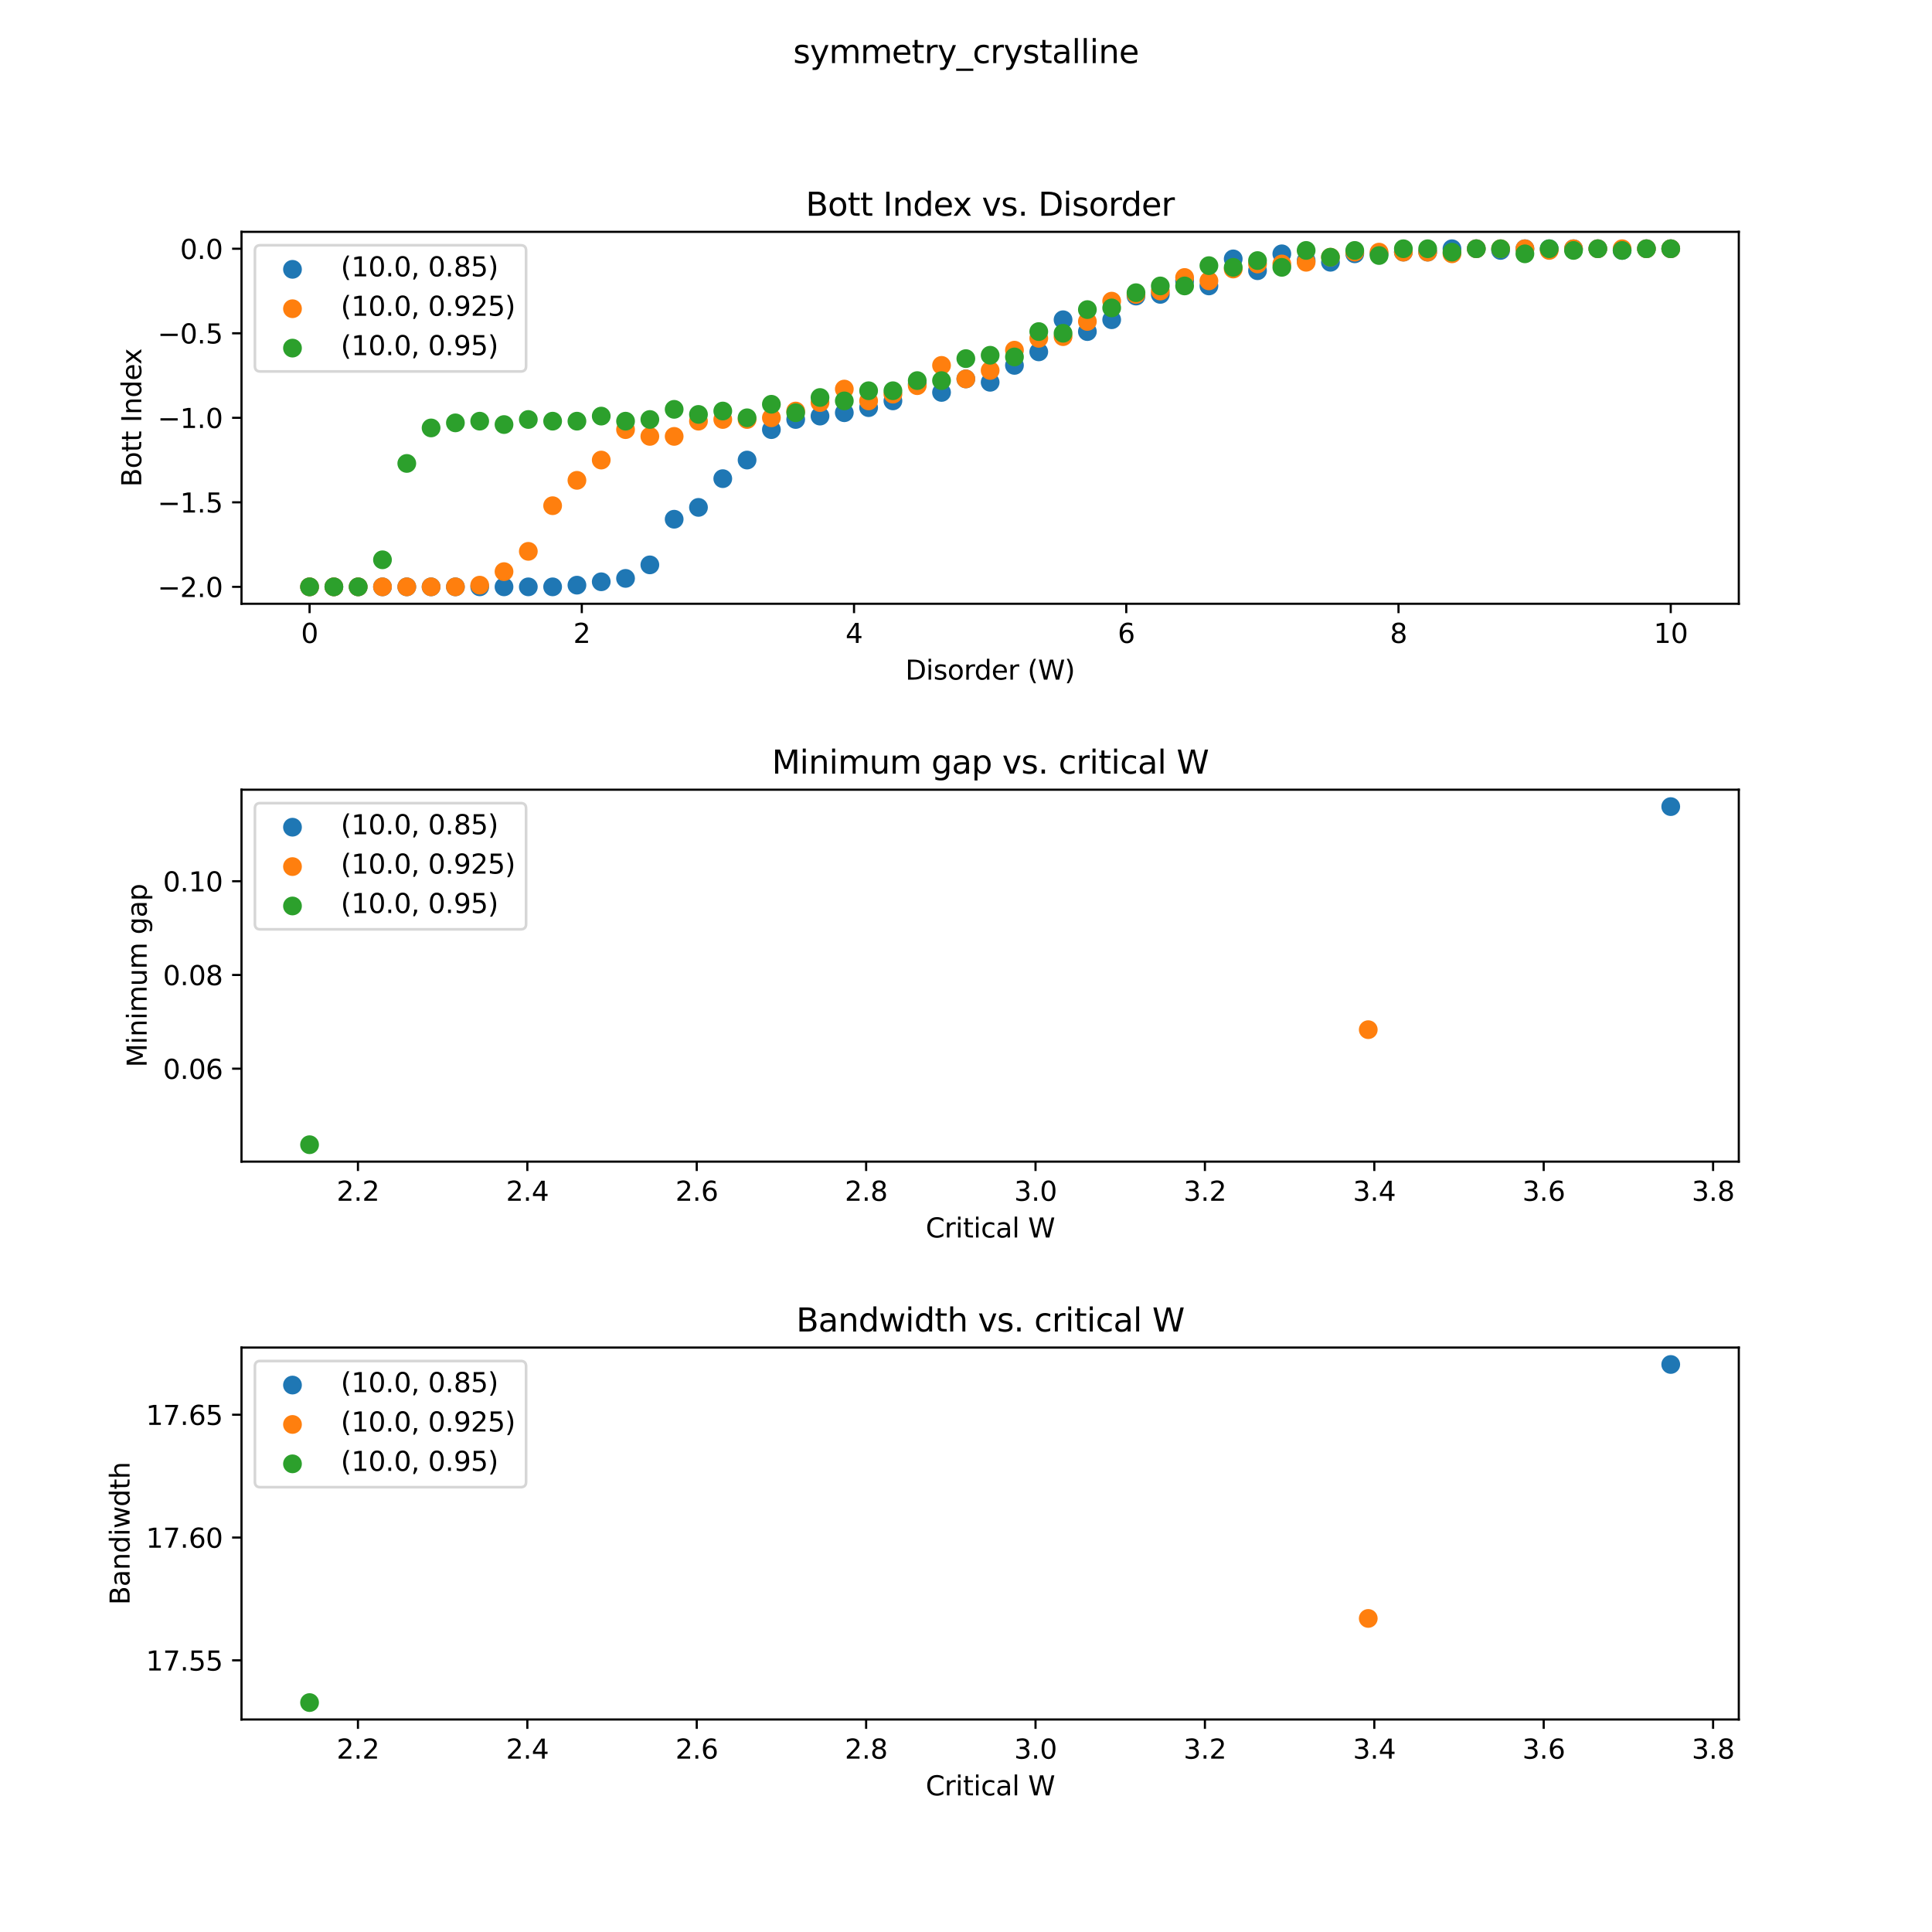 <?xml version="1.0" encoding="utf-8" standalone="no"?>
<!DOCTYPE svg PUBLIC "-//W3C//DTD SVG 1.1//EN"
  "http://www.w3.org/Graphics/SVG/1.1/DTD/svg11.dtd">
<svg xmlns:xlink="http://www.w3.org/1999/xlink" width="720pt" height="720pt" viewBox="0 0 720 720" xmlns="http://www.w3.org/2000/svg" version="1.1">
 <defs>
  <style type="text/css">*{stroke-linejoin: round; stroke-linecap: butt}</style>
 </defs>
 <g id="figure_1">
  <g id="patch_1">
   <path d="M 0 720 
L 720 720 
L 720 0 
L 0 0 
z
" style="fill: #ffffff"/>
  </g>
  <g id="axes_1">
   <g id="patch_2">
    <path d="M 90 225 
L 648 225 
L 648 86.4 
L 90 86.4 
z
" style="fill: #ffffff"/>
   </g>
   <g id="PathCollection_1">
    <defs>
     <path id="m7c0a25d73c" d="M 0 3 
C 0.796 3 1.559 2.684 2.121 2.121 
C 2.684 1.559 3 0.796 3 0 
C 3 -0.796 2.684 -1.559 2.121 -2.121 
C 1.559 -2.684 0.796 -3 0 -3 
C -0.796 -3 -1.559 -2.684 -2.121 -2.121 
C -2.684 -1.559 -3 -0.796 -3 0 
C -3 0.796 -2.684 1.559 -2.121 2.121 
C -1.559 2.684 -0.796 3 0 3 
z
" style="stroke: #1f77b4"/>
    </defs>
    <g clip-path="url(#pc044c8202c)">
     <use xlink:href="#m7c0a25d73c" x="115.364" y="218.7" style="fill: #1f77b4; stroke: #1f77b4"/>
     <use xlink:href="#m7c0a25d73c" x="124.422" y="218.7" style="fill: #1f77b4; stroke: #1f77b4"/>
     <use xlink:href="#m7c0a25d73c" x="133.481" y="218.7" style="fill: #1f77b4; stroke: #1f77b4"/>
     <use xlink:href="#m7c0a25d73c" x="142.539" y="218.7" style="fill: #1f77b4; stroke: #1f77b4"/>
     <use xlink:href="#m7c0a25d73c" x="151.597" y="218.7" style="fill: #1f77b4; stroke: #1f77b4"/>
     <use xlink:href="#m7c0a25d73c" x="160.656" y="218.7" style="fill: #1f77b4; stroke: #1f77b4"/>
     <use xlink:href="#m7c0a25d73c" x="169.714" y="218.7" style="fill: #1f77b4; stroke: #1f77b4"/>
     <use xlink:href="#m7c0a25d73c" x="178.773" y="218.7" style="fill: #1f77b4; stroke: #1f77b4"/>
     <use xlink:href="#m7c0a25d73c" x="187.831" y="218.7" style="fill: #1f77b4; stroke: #1f77b4"/>
     <use xlink:href="#m7c0a25d73c" x="196.89" y="218.7" style="fill: #1f77b4; stroke: #1f77b4"/>
     <use xlink:href="#m7c0a25d73c" x="205.948" y="218.7" style="fill: #1f77b4; stroke: #1f77b4"/>
     <use xlink:href="#m7c0a25d73c" x="215.006" y="218.07" style="fill: #1f77b4; stroke: #1f77b4"/>
     <use xlink:href="#m7c0a25d73c" x="224.065" y="216.81" style="fill: #1f77b4; stroke: #1f77b4"/>
     <use xlink:href="#m7c0a25d73c" x="233.123" y="215.55" style="fill: #1f77b4; stroke: #1f77b4"/>
     <use xlink:href="#m7c0a25d73c" x="242.182" y="210.51" style="fill: #1f77b4; stroke: #1f77b4"/>
     <use xlink:href="#m7c0a25d73c" x="251.24" y="193.5" style="fill: #1f77b4; stroke: #1f77b4"/>
     <use xlink:href="#m7c0a25d73c" x="260.299" y="189.09" style="fill: #1f77b4; stroke: #1f77b4"/>
     <use xlink:href="#m7c0a25d73c" x="269.357" y="178.38" style="fill: #1f77b4; stroke: #1f77b4"/>
     <use xlink:href="#m7c0a25d73c" x="278.416" y="171.45" style="fill: #1f77b4; stroke: #1f77b4"/>
     <use xlink:href="#m7c0a25d73c" x="287.474" y="160.11" style="fill: #1f77b4; stroke: #1f77b4"/>
     <use xlink:href="#m7c0a25d73c" x="296.532" y="156.33" style="fill: #1f77b4; stroke: #1f77b4"/>
     <use xlink:href="#m7c0a25d73c" x="305.591" y="155.07" style="fill: #1f77b4; stroke: #1f77b4"/>
     <use xlink:href="#m7c0a25d73c" x="314.649" y="153.81" style="fill: #1f77b4; stroke: #1f77b4"/>
     <use xlink:href="#m7c0a25d73c" x="323.708" y="151.92" style="fill: #1f77b4; stroke: #1f77b4"/>
     <use xlink:href="#m7c0a25d73c" x="332.766" y="149.4" style="fill: #1f77b4; stroke: #1f77b4"/>
     <use xlink:href="#m7c0a25d73c" x="341.825" y="143.1" style="fill: #1f77b4; stroke: #1f77b4"/>
     <use xlink:href="#m7c0a25d73c" x="350.883" y="146.25" style="fill: #1f77b4; stroke: #1f77b4"/>
     <use xlink:href="#m7c0a25d73c" x="359.942" y="141.21" style="fill: #1f77b4; stroke: #1f77b4"/>
     <use xlink:href="#m7c0a25d73c" x="369" y="142.47" style="fill: #1f77b4; stroke: #1f77b4"/>
     <use xlink:href="#m7c0a25d73c" x="378.058" y="136.17" style="fill: #1f77b4; stroke: #1f77b4"/>
     <use xlink:href="#m7c0a25d73c" x="387.117" y="131.13" style="fill: #1f77b4; stroke: #1f77b4"/>
     <use xlink:href="#m7c0a25d73c" x="396.175" y="119.16" style="fill: #1f77b4; stroke: #1f77b4"/>
     <use xlink:href="#m7c0a25d73c" x="405.234" y="123.57" style="fill: #1f77b4; stroke: #1f77b4"/>
     <use xlink:href="#m7c0a25d73c" x="414.292" y="119.16" style="fill: #1f77b4; stroke: #1f77b4"/>
     <use xlink:href="#m7c0a25d73c" x="423.351" y="110.34" style="fill: #1f77b4; stroke: #1f77b4"/>
     <use xlink:href="#m7c0a25d73c" x="432.409" y="109.71" style="fill: #1f77b4; stroke: #1f77b4"/>
     <use xlink:href="#m7c0a25d73c" x="441.468" y="104.67" style="fill: #1f77b4; stroke: #1f77b4"/>
     <use xlink:href="#m7c0a25d73c" x="450.526" y="106.56" style="fill: #1f77b4; stroke: #1f77b4"/>
     <use xlink:href="#m7c0a25d73c" x="459.584" y="96.48" style="fill: #1f77b4; stroke: #1f77b4"/>
     <use xlink:href="#m7c0a25d73c" x="468.643" y="100.89" style="fill: #1f77b4; stroke: #1f77b4"/>
     <use xlink:href="#m7c0a25d73c" x="477.701" y="94.59" style="fill: #1f77b4; stroke: #1f77b4"/>
     <use xlink:href="#m7c0a25d73c" x="486.76" y="97.11" style="fill: #1f77b4; stroke: #1f77b4"/>
     <use xlink:href="#m7c0a25d73c" x="495.818" y="97.74" style="fill: #1f77b4; stroke: #1f77b4"/>
     <use xlink:href="#m7c0a25d73c" x="504.877" y="94.59" style="fill: #1f77b4; stroke: #1f77b4"/>
     <use xlink:href="#m7c0a25d73c" x="513.935" y="94.59" style="fill: #1f77b4; stroke: #1f77b4"/>
     <use xlink:href="#m7c0a25d73c" x="522.994" y="93.96" style="fill: #1f77b4; stroke: #1f77b4"/>
     <use xlink:href="#m7c0a25d73c" x="532.052" y="93.96" style="fill: #1f77b4; stroke: #1f77b4"/>
     <use xlink:href="#m7c0a25d73c" x="541.11" y="92.7" style="fill: #1f77b4; stroke: #1f77b4"/>
     <use xlink:href="#m7c0a25d73c" x="550.169" y="92.7" style="fill: #1f77b4; stroke: #1f77b4"/>
     <use xlink:href="#m7c0a25d73c" x="559.227" y="93.33" style="fill: #1f77b4; stroke: #1f77b4"/>
     <use xlink:href="#m7c0a25d73c" x="568.286" y="92.7" style="fill: #1f77b4; stroke: #1f77b4"/>
     <use xlink:href="#m7c0a25d73c" x="577.344" y="92.7" style="fill: #1f77b4; stroke: #1f77b4"/>
     <use xlink:href="#m7c0a25d73c" x="586.403" y="92.7" style="fill: #1f77b4; stroke: #1f77b4"/>
     <use xlink:href="#m7c0a25d73c" x="595.461" y="92.7" style="fill: #1f77b4; stroke: #1f77b4"/>
     <use xlink:href="#m7c0a25d73c" x="604.519" y="93.33" style="fill: #1f77b4; stroke: #1f77b4"/>
     <use xlink:href="#m7c0a25d73c" x="613.578" y="92.7" style="fill: #1f77b4; stroke: #1f77b4"/>
     <use xlink:href="#m7c0a25d73c" x="622.636" y="92.7" style="fill: #1f77b4; stroke: #1f77b4"/>
    </g>
   </g>
   <g id="PathCollection_2">
    <defs>
     <path id="m6f0fb91cdd" d="M 0 3 
C 0.796 3 1.559 2.684 2.121 2.121 
C 2.684 1.559 3 0.796 3 0 
C 3 -0.796 2.684 -1.559 2.121 -2.121 
C 1.559 -2.684 0.796 -3 0 -3 
C -0.796 -3 -1.559 -2.684 -2.121 -2.121 
C -2.684 -1.559 -3 -0.796 -3 0 
C -3 0.796 -2.684 1.559 -2.121 2.121 
C -1.559 2.684 -0.796 3 0 3 
z
" style="stroke: #ff7f0e"/>
    </defs>
    <g clip-path="url(#pc044c8202c)">
     <use xlink:href="#m6f0fb91cdd" x="115.364" y="218.7" style="fill: #ff7f0e; stroke: #ff7f0e"/>
     <use xlink:href="#m6f0fb91cdd" x="124.422" y="218.7" style="fill: #ff7f0e; stroke: #ff7f0e"/>
     <use xlink:href="#m6f0fb91cdd" x="133.481" y="218.7" style="fill: #ff7f0e; stroke: #ff7f0e"/>
     <use xlink:href="#m6f0fb91cdd" x="142.539" y="218.7" style="fill: #ff7f0e; stroke: #ff7f0e"/>
     <use xlink:href="#m6f0fb91cdd" x="151.597" y="218.7" style="fill: #ff7f0e; stroke: #ff7f0e"/>
     <use xlink:href="#m6f0fb91cdd" x="160.656" y="218.7" style="fill: #ff7f0e; stroke: #ff7f0e"/>
     <use xlink:href="#m6f0fb91cdd" x="169.714" y="218.7" style="fill: #ff7f0e; stroke: #ff7f0e"/>
     <use xlink:href="#m6f0fb91cdd" x="178.773" y="218.07" style="fill: #ff7f0e; stroke: #ff7f0e"/>
     <use xlink:href="#m6f0fb91cdd" x="187.831" y="213.03" style="fill: #ff7f0e; stroke: #ff7f0e"/>
     <use xlink:href="#m6f0fb91cdd" x="196.89" y="205.47" style="fill: #ff7f0e; stroke: #ff7f0e"/>
     <use xlink:href="#m6f0fb91cdd" x="205.948" y="188.46" style="fill: #ff7f0e; stroke: #ff7f0e"/>
     <use xlink:href="#m6f0fb91cdd" x="215.006" y="179.01" style="fill: #ff7f0e; stroke: #ff7f0e"/>
     <use xlink:href="#m6f0fb91cdd" x="224.065" y="171.45" style="fill: #ff7f0e; stroke: #ff7f0e"/>
     <use xlink:href="#m6f0fb91cdd" x="233.123" y="160.11" style="fill: #ff7f0e; stroke: #ff7f0e"/>
     <use xlink:href="#m6f0fb91cdd" x="242.182" y="162.63" style="fill: #ff7f0e; stroke: #ff7f0e"/>
     <use xlink:href="#m6f0fb91cdd" x="251.24" y="162.63" style="fill: #ff7f0e; stroke: #ff7f0e"/>
     <use xlink:href="#m6f0fb91cdd" x="260.299" y="156.96" style="fill: #ff7f0e; stroke: #ff7f0e"/>
     <use xlink:href="#m6f0fb91cdd" x="269.357" y="156.33" style="fill: #ff7f0e; stroke: #ff7f0e"/>
     <use xlink:href="#m6f0fb91cdd" x="278.416" y="156.33" style="fill: #ff7f0e; stroke: #ff7f0e"/>
     <use xlink:href="#m6f0fb91cdd" x="287.474" y="155.7" style="fill: #ff7f0e; stroke: #ff7f0e"/>
     <use xlink:href="#m6f0fb91cdd" x="296.532" y="153.18" style="fill: #ff7f0e; stroke: #ff7f0e"/>
     <use xlink:href="#m6f0fb91cdd" x="305.591" y="150.03" style="fill: #ff7f0e; stroke: #ff7f0e"/>
     <use xlink:href="#m6f0fb91cdd" x="314.649" y="144.99" style="fill: #ff7f0e; stroke: #ff7f0e"/>
     <use xlink:href="#m6f0fb91cdd" x="323.708" y="149.4" style="fill: #ff7f0e; stroke: #ff7f0e"/>
     <use xlink:href="#m6f0fb91cdd" x="332.766" y="146.88" style="fill: #ff7f0e; stroke: #ff7f0e"/>
     <use xlink:href="#m6f0fb91cdd" x="341.825" y="143.73" style="fill: #ff7f0e; stroke: #ff7f0e"/>
     <use xlink:href="#m6f0fb91cdd" x="350.883" y="136.17" style="fill: #ff7f0e; stroke: #ff7f0e"/>
     <use xlink:href="#m6f0fb91cdd" x="359.942" y="141.21" style="fill: #ff7f0e; stroke: #ff7f0e"/>
     <use xlink:href="#m6f0fb91cdd" x="369" y="138.06" style="fill: #ff7f0e; stroke: #ff7f0e"/>
     <use xlink:href="#m6f0fb91cdd" x="378.058" y="130.5" style="fill: #ff7f0e; stroke: #ff7f0e"/>
     <use xlink:href="#m6f0fb91cdd" x="387.117" y="126.09" style="fill: #ff7f0e; stroke: #ff7f0e"/>
     <use xlink:href="#m6f0fb91cdd" x="396.175" y="125.46" style="fill: #ff7f0e; stroke: #ff7f0e"/>
     <use xlink:href="#m6f0fb91cdd" x="405.234" y="119.79" style="fill: #ff7f0e; stroke: #ff7f0e"/>
     <use xlink:href="#m6f0fb91cdd" x="414.292" y="112.23" style="fill: #ff7f0e; stroke: #ff7f0e"/>
     <use xlink:href="#m6f0fb91cdd" x="423.351" y="109.71" style="fill: #ff7f0e; stroke: #ff7f0e"/>
     <use xlink:href="#m6f0fb91cdd" x="432.409" y="108.45" style="fill: #ff7f0e; stroke: #ff7f0e"/>
     <use xlink:href="#m6f0fb91cdd" x="441.468" y="103.41" style="fill: #ff7f0e; stroke: #ff7f0e"/>
     <use xlink:href="#m6f0fb91cdd" x="450.526" y="104.67" style="fill: #ff7f0e; stroke: #ff7f0e"/>
     <use xlink:href="#m6f0fb91cdd" x="459.584" y="100.26" style="fill: #ff7f0e; stroke: #ff7f0e"/>
     <use xlink:href="#m6f0fb91cdd" x="468.643" y="98.37" style="fill: #ff7f0e; stroke: #ff7f0e"/>
     <use xlink:href="#m6f0fb91cdd" x="477.701" y="98.37" style="fill: #ff7f0e; stroke: #ff7f0e"/>
     <use xlink:href="#m6f0fb91cdd" x="486.76" y="97.74" style="fill: #ff7f0e; stroke: #ff7f0e"/>
     <use xlink:href="#m6f0fb91cdd" x="495.818" y="95.85" style="fill: #ff7f0e; stroke: #ff7f0e"/>
     <use xlink:href="#m6f0fb91cdd" x="504.877" y="93.96" style="fill: #ff7f0e; stroke: #ff7f0e"/>
     <use xlink:href="#m6f0fb91cdd" x="513.935" y="93.96" style="fill: #ff7f0e; stroke: #ff7f0e"/>
     <use xlink:href="#m6f0fb91cdd" x="522.994" y="93.96" style="fill: #ff7f0e; stroke: #ff7f0e"/>
     <use xlink:href="#m6f0fb91cdd" x="532.052" y="93.96" style="fill: #ff7f0e; stroke: #ff7f0e"/>
     <use xlink:href="#m6f0fb91cdd" x="541.11" y="94.59" style="fill: #ff7f0e; stroke: #ff7f0e"/>
     <use xlink:href="#m6f0fb91cdd" x="550.169" y="92.7" style="fill: #ff7f0e; stroke: #ff7f0e"/>
     <use xlink:href="#m6f0fb91cdd" x="559.227" y="92.7" style="fill: #ff7f0e; stroke: #ff7f0e"/>
     <use xlink:href="#m6f0fb91cdd" x="568.286" y="92.7" style="fill: #ff7f0e; stroke: #ff7f0e"/>
     <use xlink:href="#m6f0fb91cdd" x="577.344" y="93.33" style="fill: #ff7f0e; stroke: #ff7f0e"/>
     <use xlink:href="#m6f0fb91cdd" x="586.403" y="92.7" style="fill: #ff7f0e; stroke: #ff7f0e"/>
     <use xlink:href="#m6f0fb91cdd" x="595.461" y="92.7" style="fill: #ff7f0e; stroke: #ff7f0e"/>
     <use xlink:href="#m6f0fb91cdd" x="604.519" y="92.7" style="fill: #ff7f0e; stroke: #ff7f0e"/>
     <use xlink:href="#m6f0fb91cdd" x="613.578" y="92.7" style="fill: #ff7f0e; stroke: #ff7f0e"/>
     <use xlink:href="#m6f0fb91cdd" x="622.636" y="92.7" style="fill: #ff7f0e; stroke: #ff7f0e"/>
    </g>
   </g>
   <g id="PathCollection_3">
    <defs>
     <path id="m2ff38532f8" d="M 0 3 
C 0.796 3 1.559 2.684 2.121 2.121 
C 2.684 1.559 3 0.796 3 0 
C 3 -0.796 2.684 -1.559 2.121 -2.121 
C 1.559 -2.684 0.796 -3 0 -3 
C -0.796 -3 -1.559 -2.684 -2.121 -2.121 
C -2.684 -1.559 -3 -0.796 -3 0 
C -3 0.796 -2.684 1.559 -2.121 2.121 
C -1.559 2.684 -0.796 3 0 3 
z
" style="stroke: #2ca02c"/>
    </defs>
    <g clip-path="url(#pc044c8202c)">
     <use xlink:href="#m2ff38532f8" x="115.364" y="218.7" style="fill: #2ca02c; stroke: #2ca02c"/>
     <use xlink:href="#m2ff38532f8" x="124.422" y="218.7" style="fill: #2ca02c; stroke: #2ca02c"/>
     <use xlink:href="#m2ff38532f8" x="133.481" y="218.7" style="fill: #2ca02c; stroke: #2ca02c"/>
     <use xlink:href="#m2ff38532f8" x="142.539" y="208.62" style="fill: #2ca02c; stroke: #2ca02c"/>
     <use xlink:href="#m2ff38532f8" x="151.597" y="172.71" style="fill: #2ca02c; stroke: #2ca02c"/>
     <use xlink:href="#m2ff38532f8" x="160.656" y="159.48" style="fill: #2ca02c; stroke: #2ca02c"/>
     <use xlink:href="#m2ff38532f8" x="169.714" y="157.59" style="fill: #2ca02c; stroke: #2ca02c"/>
     <use xlink:href="#m2ff38532f8" x="178.773" y="156.96" style="fill: #2ca02c; stroke: #2ca02c"/>
     <use xlink:href="#m2ff38532f8" x="187.831" y="158.22" style="fill: #2ca02c; stroke: #2ca02c"/>
     <use xlink:href="#m2ff38532f8" x="196.89" y="156.33" style="fill: #2ca02c; stroke: #2ca02c"/>
     <use xlink:href="#m2ff38532f8" x="205.948" y="156.96" style="fill: #2ca02c; stroke: #2ca02c"/>
     <use xlink:href="#m2ff38532f8" x="215.006" y="156.96" style="fill: #2ca02c; stroke: #2ca02c"/>
     <use xlink:href="#m2ff38532f8" x="224.065" y="155.07" style="fill: #2ca02c; stroke: #2ca02c"/>
     <use xlink:href="#m2ff38532f8" x="233.123" y="156.96" style="fill: #2ca02c; stroke: #2ca02c"/>
     <use xlink:href="#m2ff38532f8" x="242.182" y="156.33" style="fill: #2ca02c; stroke: #2ca02c"/>
     <use xlink:href="#m2ff38532f8" x="251.24" y="152.55" style="fill: #2ca02c; stroke: #2ca02c"/>
     <use xlink:href="#m2ff38532f8" x="260.299" y="154.44" style="fill: #2ca02c; stroke: #2ca02c"/>
     <use xlink:href="#m2ff38532f8" x="269.357" y="153.18" style="fill: #2ca02c; stroke: #2ca02c"/>
     <use xlink:href="#m2ff38532f8" x="278.416" y="155.7" style="fill: #2ca02c; stroke: #2ca02c"/>
     <use xlink:href="#m2ff38532f8" x="287.474" y="150.66" style="fill: #2ca02c; stroke: #2ca02c"/>
     <use xlink:href="#m2ff38532f8" x="296.532" y="153.81" style="fill: #2ca02c; stroke: #2ca02c"/>
     <use xlink:href="#m2ff38532f8" x="305.591" y="148.14" style="fill: #2ca02c; stroke: #2ca02c"/>
     <use xlink:href="#m2ff38532f8" x="314.649" y="149.4" style="fill: #2ca02c; stroke: #2ca02c"/>
     <use xlink:href="#m2ff38532f8" x="323.708" y="145.62" style="fill: #2ca02c; stroke: #2ca02c"/>
     <use xlink:href="#m2ff38532f8" x="332.766" y="145.62" style="fill: #2ca02c; stroke: #2ca02c"/>
     <use xlink:href="#m2ff38532f8" x="341.825" y="141.84" style="fill: #2ca02c; stroke: #2ca02c"/>
     <use xlink:href="#m2ff38532f8" x="350.883" y="141.84" style="fill: #2ca02c; stroke: #2ca02c"/>
     <use xlink:href="#m2ff38532f8" x="359.942" y="133.65" style="fill: #2ca02c; stroke: #2ca02c"/>
     <use xlink:href="#m2ff38532f8" x="369" y="132.39" style="fill: #2ca02c; stroke: #2ca02c"/>
     <use xlink:href="#m2ff38532f8" x="378.058" y="133.02" style="fill: #2ca02c; stroke: #2ca02c"/>
     <use xlink:href="#m2ff38532f8" x="387.117" y="123.57" style="fill: #2ca02c; stroke: #2ca02c"/>
     <use xlink:href="#m2ff38532f8" x="396.175" y="124.2" style="fill: #2ca02c; stroke: #2ca02c"/>
     <use xlink:href="#m2ff38532f8" x="405.234" y="115.38" style="fill: #2ca02c; stroke: #2ca02c"/>
     <use xlink:href="#m2ff38532f8" x="414.292" y="114.75" style="fill: #2ca02c; stroke: #2ca02c"/>
     <use xlink:href="#m2ff38532f8" x="423.351" y="109.08" style="fill: #2ca02c; stroke: #2ca02c"/>
     <use xlink:href="#m2ff38532f8" x="432.409" y="106.56" style="fill: #2ca02c; stroke: #2ca02c"/>
     <use xlink:href="#m2ff38532f8" x="441.468" y="106.56" style="fill: #2ca02c; stroke: #2ca02c"/>
     <use xlink:href="#m2ff38532f8" x="450.526" y="99" style="fill: #2ca02c; stroke: #2ca02c"/>
     <use xlink:href="#m2ff38532f8" x="459.584" y="99.63" style="fill: #2ca02c; stroke: #2ca02c"/>
     <use xlink:href="#m2ff38532f8" x="468.643" y="97.11" style="fill: #2ca02c; stroke: #2ca02c"/>
     <use xlink:href="#m2ff38532f8" x="477.701" y="99.63" style="fill: #2ca02c; stroke: #2ca02c"/>
     <use xlink:href="#m2ff38532f8" x="486.76" y="93.33" style="fill: #2ca02c; stroke: #2ca02c"/>
     <use xlink:href="#m2ff38532f8" x="495.818" y="95.85" style="fill: #2ca02c; stroke: #2ca02c"/>
     <use xlink:href="#m2ff38532f8" x="504.877" y="93.33" style="fill: #2ca02c; stroke: #2ca02c"/>
     <use xlink:href="#m2ff38532f8" x="513.935" y="95.22" style="fill: #2ca02c; stroke: #2ca02c"/>
     <use xlink:href="#m2ff38532f8" x="522.994" y="92.7" style="fill: #2ca02c; stroke: #2ca02c"/>
     <use xlink:href="#m2ff38532f8" x="532.052" y="92.7" style="fill: #2ca02c; stroke: #2ca02c"/>
     <use xlink:href="#m2ff38532f8" x="541.11" y="93.96" style="fill: #2ca02c; stroke: #2ca02c"/>
     <use xlink:href="#m2ff38532f8" x="550.169" y="92.7" style="fill: #2ca02c; stroke: #2ca02c"/>
     <use xlink:href="#m2ff38532f8" x="559.227" y="92.7" style="fill: #2ca02c; stroke: #2ca02c"/>
     <use xlink:href="#m2ff38532f8" x="568.286" y="94.59" style="fill: #2ca02c; stroke: #2ca02c"/>
     <use xlink:href="#m2ff38532f8" x="577.344" y="92.7" style="fill: #2ca02c; stroke: #2ca02c"/>
     <use xlink:href="#m2ff38532f8" x="586.403" y="93.33" style="fill: #2ca02c; stroke: #2ca02c"/>
     <use xlink:href="#m2ff38532f8" x="595.461" y="92.7" style="fill: #2ca02c; stroke: #2ca02c"/>
     <use xlink:href="#m2ff38532f8" x="604.519" y="93.33" style="fill: #2ca02c; stroke: #2ca02c"/>
     <use xlink:href="#m2ff38532f8" x="613.578" y="92.7" style="fill: #2ca02c; stroke: #2ca02c"/>
     <use xlink:href="#m2ff38532f8" x="622.636" y="92.7" style="fill: #2ca02c; stroke: #2ca02c"/>
    </g>
   </g>
   <g id="matplotlib.axis_1">
    <g id="xtick_1">
     <g id="line2d_1">
      <defs>
       <path id="mf2c0058ab3" d="M 0 0 
L 0 3.5 
" style="stroke: #000000; stroke-width: 0.8"/>
      </defs>
      <g>
       <use xlink:href="#mf2c0058ab3" x="115.364" y="225" style="stroke: #000000; stroke-width: 0.8"/>
      </g>
     </g>
     <g id="text_1">
      <!-- 0 -->
      <g transform="translate(112.182 239.598) scale(0.1 -0.1)">
       <defs>
        <path id="DejaVuSans-30" d="M 2034 4250 
Q 1547 4250 1301 3770 
Q 1056 3291 1056 2328 
Q 1056 1369 1301 889 
Q 1547 409 2034 409 
Q 2525 409 2770 889 
Q 3016 1369 3016 2328 
Q 3016 3291 2770 3770 
Q 2525 4250 2034 4250 
z
M 2034 4750 
Q 2819 4750 3233 4129 
Q 3647 3509 3647 2328 
Q 3647 1150 3233 529 
Q 2819 -91 2034 -91 
Q 1250 -91 836 529 
Q 422 1150 422 2328 
Q 422 3509 836 4129 
Q 1250 4750 2034 4750 
z
" transform="scale(0.016)"/>
       </defs>
       <use xlink:href="#DejaVuSans-30"/>
      </g>
     </g>
    </g>
    <g id="xtick_2">
     <g id="line2d_2">
      <g>
       <use xlink:href="#mf2c0058ab3" x="216.818" y="225" style="stroke: #000000; stroke-width: 0.8"/>
      </g>
     </g>
     <g id="text_2">
      <!-- 2 -->
      <g transform="translate(213.637 239.598) scale(0.1 -0.1)">
       <defs>
        <path id="DejaVuSans-32" d="M 1228 531 
L 3431 531 
L 3431 0 
L 469 0 
L 469 531 
Q 828 903 1448 1529 
Q 2069 2156 2228 2338 
Q 2531 2678 2651 2914 
Q 2772 3150 2772 3378 
Q 2772 3750 2511 3984 
Q 2250 4219 1831 4219 
Q 1534 4219 1204 4116 
Q 875 4013 500 3803 
L 500 4441 
Q 881 4594 1212 4672 
Q 1544 4750 1819 4750 
Q 2544 4750 2975 4387 
Q 3406 4025 3406 3419 
Q 3406 3131 3298 2873 
Q 3191 2616 2906 2266 
Q 2828 2175 2409 1742 
Q 1991 1309 1228 531 
z
" transform="scale(0.016)"/>
       </defs>
       <use xlink:href="#DejaVuSans-32"/>
      </g>
     </g>
    </g>
    <g id="xtick_3">
     <g id="line2d_3">
      <g>
       <use xlink:href="#mf2c0058ab3" x="318.273" y="225" style="stroke: #000000; stroke-width: 0.8"/>
      </g>
     </g>
     <g id="text_3">
      <!-- 4 -->
      <g transform="translate(315.091 239.598) scale(0.1 -0.1)">
       <defs>
        <path id="DejaVuSans-34" d="M 2419 4116 
L 825 1625 
L 2419 1625 
L 2419 4116 
z
M 2253 4666 
L 3047 4666 
L 3047 1625 
L 3713 1625 
L 3713 1100 
L 3047 1100 
L 3047 0 
L 2419 0 
L 2419 1100 
L 313 1100 
L 313 1709 
L 2253 4666 
z
" transform="scale(0.016)"/>
       </defs>
       <use xlink:href="#DejaVuSans-34"/>
      </g>
     </g>
    </g>
    <g id="xtick_4">
     <g id="line2d_4">
      <g>
       <use xlink:href="#mf2c0058ab3" x="419.727" y="225" style="stroke: #000000; stroke-width: 0.8"/>
      </g>
     </g>
     <g id="text_4">
      <!-- 6 -->
      <g transform="translate(416.546 239.598) scale(0.1 -0.1)">
       <defs>
        <path id="DejaVuSans-36" d="M 2113 2584 
Q 1688 2584 1439 2293 
Q 1191 2003 1191 1497 
Q 1191 994 1439 701 
Q 1688 409 2113 409 
Q 2538 409 2786 701 
Q 3034 994 3034 1497 
Q 3034 2003 2786 2293 
Q 2538 2584 2113 2584 
z
M 3366 4563 
L 3366 3988 
Q 3128 4100 2886 4159 
Q 2644 4219 2406 4219 
Q 1781 4219 1451 3797 
Q 1122 3375 1075 2522 
Q 1259 2794 1537 2939 
Q 1816 3084 2150 3084 
Q 2853 3084 3261 2657 
Q 3669 2231 3669 1497 
Q 3669 778 3244 343 
Q 2819 -91 2113 -91 
Q 1303 -91 875 529 
Q 447 1150 447 2328 
Q 447 3434 972 4092 
Q 1497 4750 2381 4750 
Q 2619 4750 2861 4703 
Q 3103 4656 3366 4563 
z
" transform="scale(0.016)"/>
       </defs>
       <use xlink:href="#DejaVuSans-36"/>
      </g>
     </g>
    </g>
    <g id="xtick_5">
     <g id="line2d_5">
      <g>
       <use xlink:href="#mf2c0058ab3" x="521.182" y="225" style="stroke: #000000; stroke-width: 0.8"/>
      </g>
     </g>
     <g id="text_5">
      <!-- 8 -->
      <g transform="translate(518.001 239.598) scale(0.1 -0.1)">
       <defs>
        <path id="DejaVuSans-38" d="M 2034 2216 
Q 1584 2216 1326 1975 
Q 1069 1734 1069 1313 
Q 1069 891 1326 650 
Q 1584 409 2034 409 
Q 2484 409 2743 651 
Q 3003 894 3003 1313 
Q 3003 1734 2745 1975 
Q 2488 2216 2034 2216 
z
M 1403 2484 
Q 997 2584 770 2862 
Q 544 3141 544 3541 
Q 544 4100 942 4425 
Q 1341 4750 2034 4750 
Q 2731 4750 3128 4425 
Q 3525 4100 3525 3541 
Q 3525 3141 3298 2862 
Q 3072 2584 2669 2484 
Q 3125 2378 3379 2068 
Q 3634 1759 3634 1313 
Q 3634 634 3220 271 
Q 2806 -91 2034 -91 
Q 1263 -91 848 271 
Q 434 634 434 1313 
Q 434 1759 690 2068 
Q 947 2378 1403 2484 
z
M 1172 3481 
Q 1172 3119 1398 2916 
Q 1625 2713 2034 2713 
Q 2441 2713 2670 2916 
Q 2900 3119 2900 3481 
Q 2900 3844 2670 4047 
Q 2441 4250 2034 4250 
Q 1625 4250 1398 4047 
Q 1172 3844 1172 3481 
z
" transform="scale(0.016)"/>
       </defs>
       <use xlink:href="#DejaVuSans-38"/>
      </g>
     </g>
    </g>
    <g id="xtick_6">
     <g id="line2d_6">
      <g>
       <use xlink:href="#mf2c0058ab3" x="622.636" y="225" style="stroke: #000000; stroke-width: 0.8"/>
      </g>
     </g>
     <g id="text_6">
      <!-- 10 -->
      <g transform="translate(616.274 239.598) scale(0.1 -0.1)">
       <defs>
        <path id="DejaVuSans-31" d="M 794 531 
L 1825 531 
L 1825 4091 
L 703 3866 
L 703 4441 
L 1819 4666 
L 2450 4666 
L 2450 531 
L 3481 531 
L 3481 0 
L 794 0 
L 794 531 
z
" transform="scale(0.016)"/>
       </defs>
       <use xlink:href="#DejaVuSans-31"/>
       <use xlink:href="#DejaVuSans-30" x="63.623"/>
      </g>
     </g>
    </g>
    <g id="text_7">
     <!-- Disorder (W) -->
     <g transform="translate(337.388 253.277) scale(0.1 -0.1)">
      <defs>
       <path id="DejaVuSans-44" d="M 1259 4147 
L 1259 519 
L 2022 519 
Q 2988 519 3436 956 
Q 3884 1394 3884 2338 
Q 3884 3275 3436 3711 
Q 2988 4147 2022 4147 
L 1259 4147 
z
M 628 4666 
L 1925 4666 
Q 3281 4666 3915 4102 
Q 4550 3538 4550 2338 
Q 4550 1131 3912 565 
Q 3275 0 1925 0 
L 628 0 
L 628 4666 
z
" transform="scale(0.016)"/>
       <path id="DejaVuSans-69" d="M 603 3500 
L 1178 3500 
L 1178 0 
L 603 0 
L 603 3500 
z
M 603 4863 
L 1178 4863 
L 1178 4134 
L 603 4134 
L 603 4863 
z
" transform="scale(0.016)"/>
       <path id="DejaVuSans-73" d="M 2834 3397 
L 2834 2853 
Q 2591 2978 2328 3040 
Q 2066 3103 1784 3103 
Q 1356 3103 1142 2972 
Q 928 2841 928 2578 
Q 928 2378 1081 2264 
Q 1234 2150 1697 2047 
L 1894 2003 
Q 2506 1872 2764 1633 
Q 3022 1394 3022 966 
Q 3022 478 2636 193 
Q 2250 -91 1575 -91 
Q 1294 -91 989 -36 
Q 684 19 347 128 
L 347 722 
Q 666 556 975 473 
Q 1284 391 1588 391 
Q 1994 391 2212 530 
Q 2431 669 2431 922 
Q 2431 1156 2273 1281 
Q 2116 1406 1581 1522 
L 1381 1569 
Q 847 1681 609 1914 
Q 372 2147 372 2553 
Q 372 3047 722 3315 
Q 1072 3584 1716 3584 
Q 2034 3584 2315 3537 
Q 2597 3491 2834 3397 
z
" transform="scale(0.016)"/>
       <path id="DejaVuSans-6f" d="M 1959 3097 
Q 1497 3097 1228 2736 
Q 959 2375 959 1747 
Q 959 1119 1226 758 
Q 1494 397 1959 397 
Q 2419 397 2687 759 
Q 2956 1122 2956 1747 
Q 2956 2369 2687 2733 
Q 2419 3097 1959 3097 
z
M 1959 3584 
Q 2709 3584 3137 3096 
Q 3566 2609 3566 1747 
Q 3566 888 3137 398 
Q 2709 -91 1959 -91 
Q 1206 -91 779 398 
Q 353 888 353 1747 
Q 353 2609 779 3096 
Q 1206 3584 1959 3584 
z
" transform="scale(0.016)"/>
       <path id="DejaVuSans-72" d="M 2631 2963 
Q 2534 3019 2420 3045 
Q 2306 3072 2169 3072 
Q 1681 3072 1420 2755 
Q 1159 2438 1159 1844 
L 1159 0 
L 581 0 
L 581 3500 
L 1159 3500 
L 1159 2956 
Q 1341 3275 1631 3429 
Q 1922 3584 2338 3584 
Q 2397 3584 2469 3576 
Q 2541 3569 2628 3553 
L 2631 2963 
z
" transform="scale(0.016)"/>
       <path id="DejaVuSans-64" d="M 2906 2969 
L 2906 4863 
L 3481 4863 
L 3481 0 
L 2906 0 
L 2906 525 
Q 2725 213 2448 61 
Q 2172 -91 1784 -91 
Q 1150 -91 751 415 
Q 353 922 353 1747 
Q 353 2572 751 3078 
Q 1150 3584 1784 3584 
Q 2172 3584 2448 3432 
Q 2725 3281 2906 2969 
z
M 947 1747 
Q 947 1113 1208 752 
Q 1469 391 1925 391 
Q 2381 391 2643 752 
Q 2906 1113 2906 1747 
Q 2906 2381 2643 2742 
Q 2381 3103 1925 3103 
Q 1469 3103 1208 2742 
Q 947 2381 947 1747 
z
" transform="scale(0.016)"/>
       <path id="DejaVuSans-65" d="M 3597 1894 
L 3597 1613 
L 953 1613 
Q 991 1019 1311 708 
Q 1631 397 2203 397 
Q 2534 397 2845 478 
Q 3156 559 3463 722 
L 3463 178 
Q 3153 47 2828 -22 
Q 2503 -91 2169 -91 
Q 1331 -91 842 396 
Q 353 884 353 1716 
Q 353 2575 817 3079 
Q 1281 3584 2069 3584 
Q 2775 3584 3186 3129 
Q 3597 2675 3597 1894 
z
M 3022 2063 
Q 3016 2534 2758 2815 
Q 2500 3097 2075 3097 
Q 1594 3097 1305 2825 
Q 1016 2553 972 2059 
L 3022 2063 
z
" transform="scale(0.016)"/>
       <path id="DejaVuSans-20" transform="scale(0.016)"/>
       <path id="DejaVuSans-28" d="M 1984 4856 
Q 1566 4138 1362 3434 
Q 1159 2731 1159 2009 
Q 1159 1288 1364 580 
Q 1569 -128 1984 -844 
L 1484 -844 
Q 1016 -109 783 600 
Q 550 1309 550 2009 
Q 550 2706 781 3412 
Q 1013 4119 1484 4856 
L 1984 4856 
z
" transform="scale(0.016)"/>
       <path id="DejaVuSans-57" d="M 213 4666 
L 850 4666 
L 1831 722 
L 2809 4666 
L 3519 4666 
L 4500 722 
L 5478 4666 
L 6119 4666 
L 4947 0 
L 4153 0 
L 3169 4050 
L 2175 0 
L 1381 0 
L 213 4666 
z
" transform="scale(0.016)"/>
       <path id="DejaVuSans-29" d="M 513 4856 
L 1013 4856 
Q 1481 4119 1714 3412 
Q 1947 2706 1947 2009 
Q 1947 1309 1714 600 
Q 1481 -109 1013 -844 
L 513 -844 
Q 928 -128 1133 580 
Q 1338 1288 1338 2009 
Q 1338 2731 1133 3434 
Q 928 4138 513 4856 
z
" transform="scale(0.016)"/>
      </defs>
      <use xlink:href="#DejaVuSans-44"/>
      <use xlink:href="#DejaVuSans-69" x="77.002"/>
      <use xlink:href="#DejaVuSans-73" x="104.785"/>
      <use xlink:href="#DejaVuSans-6f" x="156.885"/>
      <use xlink:href="#DejaVuSans-72" x="218.066"/>
      <use xlink:href="#DejaVuSans-64" x="257.43"/>
      <use xlink:href="#DejaVuSans-65" x="320.906"/>
      <use xlink:href="#DejaVuSans-72" x="382.43"/>
      <use xlink:href="#DejaVuSans-20" x="423.543"/>
      <use xlink:href="#DejaVuSans-28" x="455.33"/>
      <use xlink:href="#DejaVuSans-57" x="494.344"/>
      <use xlink:href="#DejaVuSans-29" x="593.221"/>
     </g>
    </g>
   </g>
   <g id="matplotlib.axis_2">
    <g id="ytick_1">
     <g id="line2d_7">
      <defs>
       <path id="m6de455ff2b" d="M 0 0 
L -3.5 0 
" style="stroke: #000000; stroke-width: 0.8"/>
      </defs>
      <g>
       <use xlink:href="#m6de455ff2b" x="90" y="218.7" style="stroke: #000000; stroke-width: 0.8"/>
      </g>
     </g>
     <g id="text_8">
      <!-- −2.0 -->
      <g transform="translate(58.717 222.499) scale(0.1 -0.1)">
       <defs>
        <path id="DejaVuSans-2212" d="M 678 2272 
L 4684 2272 
L 4684 1741 
L 678 1741 
L 678 2272 
z
" transform="scale(0.016)"/>
        <path id="DejaVuSans-2e" d="M 684 794 
L 1344 794 
L 1344 0 
L 684 0 
L 684 794 
z
" transform="scale(0.016)"/>
       </defs>
       <use xlink:href="#DejaVuSans-2212"/>
       <use xlink:href="#DejaVuSans-32" x="83.789"/>
       <use xlink:href="#DejaVuSans-2e" x="147.412"/>
       <use xlink:href="#DejaVuSans-30" x="179.199"/>
      </g>
     </g>
    </g>
    <g id="ytick_2">
     <g id="line2d_8">
      <g>
       <use xlink:href="#m6de455ff2b" x="90" y="187.2" style="stroke: #000000; stroke-width: 0.8"/>
      </g>
     </g>
     <g id="text_9">
      <!-- −1.5 -->
      <g transform="translate(58.717 190.999) scale(0.1 -0.1)">
       <defs>
        <path id="DejaVuSans-35" d="M 691 4666 
L 3169 4666 
L 3169 4134 
L 1269 4134 
L 1269 2991 
Q 1406 3038 1543 3061 
Q 1681 3084 1819 3084 
Q 2600 3084 3056 2656 
Q 3513 2228 3513 1497 
Q 3513 744 3044 326 
Q 2575 -91 1722 -91 
Q 1428 -91 1123 -41 
Q 819 9 494 109 
L 494 744 
Q 775 591 1075 516 
Q 1375 441 1709 441 
Q 2250 441 2565 725 
Q 2881 1009 2881 1497 
Q 2881 1984 2565 2268 
Q 2250 2553 1709 2553 
Q 1456 2553 1204 2497 
Q 953 2441 691 2322 
L 691 4666 
z
" transform="scale(0.016)"/>
       </defs>
       <use xlink:href="#DejaVuSans-2212"/>
       <use xlink:href="#DejaVuSans-31" x="83.789"/>
       <use xlink:href="#DejaVuSans-2e" x="147.412"/>
       <use xlink:href="#DejaVuSans-35" x="179.199"/>
      </g>
     </g>
    </g>
    <g id="ytick_3">
     <g id="line2d_9">
      <g>
       <use xlink:href="#m6de455ff2b" x="90" y="155.7" style="stroke: #000000; stroke-width: 0.8"/>
      </g>
     </g>
     <g id="text_10">
      <!-- −1.0 -->
      <g transform="translate(58.717 159.499) scale(0.1 -0.1)">
       <use xlink:href="#DejaVuSans-2212"/>
       <use xlink:href="#DejaVuSans-31" x="83.789"/>
       <use xlink:href="#DejaVuSans-2e" x="147.412"/>
       <use xlink:href="#DejaVuSans-30" x="179.199"/>
      </g>
     </g>
    </g>
    <g id="ytick_4">
     <g id="line2d_10">
      <g>
       <use xlink:href="#m6de455ff2b" x="90" y="124.2" style="stroke: #000000; stroke-width: 0.8"/>
      </g>
     </g>
     <g id="text_11">
      <!-- −0.5 -->
      <g transform="translate(58.717 127.999) scale(0.1 -0.1)">
       <use xlink:href="#DejaVuSans-2212"/>
       <use xlink:href="#DejaVuSans-30" x="83.789"/>
       <use xlink:href="#DejaVuSans-2e" x="147.412"/>
       <use xlink:href="#DejaVuSans-35" x="179.199"/>
      </g>
     </g>
    </g>
    <g id="ytick_5">
     <g id="line2d_11">
      <g>
       <use xlink:href="#m6de455ff2b" x="90" y="92.7" style="stroke: #000000; stroke-width: 0.8"/>
      </g>
     </g>
     <g id="text_12">
      <!-- 0.0 -->
      <g transform="translate(67.097 96.499) scale(0.1 -0.1)">
       <use xlink:href="#DejaVuSans-30"/>
       <use xlink:href="#DejaVuSans-2e" x="63.623"/>
       <use xlink:href="#DejaVuSans-30" x="95.41"/>
      </g>
     </g>
    </g>
    <g id="text_13">
     <!-- Bott Index -->
     <g transform="translate(52.638 181.466) rotate(-90) scale(0.1 -0.1)">
      <defs>
       <path id="DejaVuSans-42" d="M 1259 2228 
L 1259 519 
L 2272 519 
Q 2781 519 3026 730 
Q 3272 941 3272 1375 
Q 3272 1813 3026 2020 
Q 2781 2228 2272 2228 
L 1259 2228 
z
M 1259 4147 
L 1259 2741 
L 2194 2741 
Q 2656 2741 2882 2914 
Q 3109 3088 3109 3444 
Q 3109 3797 2882 3972 
Q 2656 4147 2194 4147 
L 1259 4147 
z
M 628 4666 
L 2241 4666 
Q 2963 4666 3353 4366 
Q 3744 4066 3744 3513 
Q 3744 3084 3544 2831 
Q 3344 2578 2956 2516 
Q 3422 2416 3680 2098 
Q 3938 1781 3938 1306 
Q 3938 681 3513 340 
Q 3088 0 2303 0 
L 628 0 
L 628 4666 
z
" transform="scale(0.016)"/>
       <path id="DejaVuSans-74" d="M 1172 4494 
L 1172 3500 
L 2356 3500 
L 2356 3053 
L 1172 3053 
L 1172 1153 
Q 1172 725 1289 603 
Q 1406 481 1766 481 
L 2356 481 
L 2356 0 
L 1766 0 
Q 1100 0 847 248 
Q 594 497 594 1153 
L 594 3053 
L 172 3053 
L 172 3500 
L 594 3500 
L 594 4494 
L 1172 4494 
z
" transform="scale(0.016)"/>
       <path id="DejaVuSans-49" d="M 628 4666 
L 1259 4666 
L 1259 0 
L 628 0 
L 628 4666 
z
" transform="scale(0.016)"/>
       <path id="DejaVuSans-6e" d="M 3513 2113 
L 3513 0 
L 2938 0 
L 2938 2094 
Q 2938 2591 2744 2837 
Q 2550 3084 2163 3084 
Q 1697 3084 1428 2787 
Q 1159 2491 1159 1978 
L 1159 0 
L 581 0 
L 581 3500 
L 1159 3500 
L 1159 2956 
Q 1366 3272 1645 3428 
Q 1925 3584 2291 3584 
Q 2894 3584 3203 3211 
Q 3513 2838 3513 2113 
z
" transform="scale(0.016)"/>
       <path id="DejaVuSans-78" d="M 3513 3500 
L 2247 1797 
L 3578 0 
L 2900 0 
L 1881 1375 
L 863 0 
L 184 0 
L 1544 1831 
L 300 3500 
L 978 3500 
L 1906 2253 
L 2834 3500 
L 3513 3500 
z
" transform="scale(0.016)"/>
      </defs>
      <use xlink:href="#DejaVuSans-42"/>
      <use xlink:href="#DejaVuSans-6f" x="68.604"/>
      <use xlink:href="#DejaVuSans-74" x="129.785"/>
      <use xlink:href="#DejaVuSans-74" x="168.994"/>
      <use xlink:href="#DejaVuSans-20" x="208.203"/>
      <use xlink:href="#DejaVuSans-49" x="239.99"/>
      <use xlink:href="#DejaVuSans-6e" x="269.482"/>
      <use xlink:href="#DejaVuSans-64" x="332.861"/>
      <use xlink:href="#DejaVuSans-65" x="396.338"/>
      <use xlink:href="#DejaVuSans-78" x="456.111"/>
     </g>
    </g>
   </g>
   <g id="patch_3">
    <path d="M 90 225 
L 90 86.4 
" style="fill: none; stroke: #000000; stroke-width: 0.8; stroke-linejoin: miter; stroke-linecap: square"/>
   </g>
   <g id="patch_4">
    <path d="M 648 225 
L 648 86.4 
" style="fill: none; stroke: #000000; stroke-width: 0.8; stroke-linejoin: miter; stroke-linecap: square"/>
   </g>
   <g id="patch_5">
    <path d="M 90 225 
L 648 225 
" style="fill: none; stroke: #000000; stroke-width: 0.8; stroke-linejoin: miter; stroke-linecap: square"/>
   </g>
   <g id="patch_6">
    <path d="M 90 86.4 
L 648 86.4 
" style="fill: none; stroke: #000000; stroke-width: 0.8; stroke-linejoin: miter; stroke-linecap: square"/>
   </g>
   <g id="text_14">
    <!-- Bott Index vs. Disorder -->
    <g transform="translate(300.271 80.4) scale(0.12 -0.12)">
     <defs>
      <path id="DejaVuSans-76" d="M 191 3500 
L 800 3500 
L 1894 563 
L 2988 3500 
L 3597 3500 
L 2284 0 
L 1503 0 
L 191 3500 
z
" transform="scale(0.016)"/>
     </defs>
     <use xlink:href="#DejaVuSans-42"/>
     <use xlink:href="#DejaVuSans-6f" x="68.604"/>
     <use xlink:href="#DejaVuSans-74" x="129.785"/>
     <use xlink:href="#DejaVuSans-74" x="168.994"/>
     <use xlink:href="#DejaVuSans-20" x="208.203"/>
     <use xlink:href="#DejaVuSans-49" x="239.99"/>
     <use xlink:href="#DejaVuSans-6e" x="269.482"/>
     <use xlink:href="#DejaVuSans-64" x="332.861"/>
     <use xlink:href="#DejaVuSans-65" x="396.338"/>
     <use xlink:href="#DejaVuSans-78" x="456.111"/>
     <use xlink:href="#DejaVuSans-20" x="515.291"/>
     <use xlink:href="#DejaVuSans-76" x="547.078"/>
     <use xlink:href="#DejaVuSans-73" x="606.258"/>
     <use xlink:href="#DejaVuSans-2e" x="658.357"/>
     <use xlink:href="#DejaVuSans-20" x="690.145"/>
     <use xlink:href="#DejaVuSans-44" x="721.932"/>
     <use xlink:href="#DejaVuSans-69" x="798.934"/>
     <use xlink:href="#DejaVuSans-73" x="826.717"/>
     <use xlink:href="#DejaVuSans-6f" x="878.816"/>
     <use xlink:href="#DejaVuSans-72" x="939.998"/>
     <use xlink:href="#DejaVuSans-64" x="979.361"/>
     <use xlink:href="#DejaVuSans-65" x="1042.838"/>
     <use xlink:href="#DejaVuSans-72" x="1104.361"/>
    </g>
   </g>
   <g id="legend_1">
    <g id="patch_7">
     <path d="M 97 138.434 
L 194.053 138.434 
Q 196.053 138.434 196.053 136.434 
L 196.053 93.4 
Q 196.053 91.4 194.053 91.4 
L 97 91.4 
Q 95 91.4 95 93.4 
L 95 136.434 
Q 95 138.434 97 138.434 
z
" style="fill: #ffffff; opacity: 0.8; stroke: #cccccc; stroke-linejoin: miter"/>
    </g>
    <g id="PathCollection_4">
     <g>
      <use xlink:href="#m7c0a25d73c" x="109" y="100.373" style="fill: #1f77b4; stroke: #1f77b4"/>
     </g>
    </g>
    <g id="text_15">
     <!-- (10.0, 0.85) -->
     <g transform="translate(127 102.998) scale(0.1 -0.1)">
      <defs>
       <path id="DejaVuSans-2c" d="M 750 794 
L 1409 794 
L 1409 256 
L 897 -744 
L 494 -744 
L 750 256 
L 750 794 
z
" transform="scale(0.016)"/>
      </defs>
      <use xlink:href="#DejaVuSans-28"/>
      <use xlink:href="#DejaVuSans-31" x="39.014"/>
      <use xlink:href="#DejaVuSans-30" x="102.637"/>
      <use xlink:href="#DejaVuSans-2e" x="166.26"/>
      <use xlink:href="#DejaVuSans-30" x="198.047"/>
      <use xlink:href="#DejaVuSans-2c" x="261.67"/>
      <use xlink:href="#DejaVuSans-20" x="293.457"/>
      <use xlink:href="#DejaVuSans-30" x="325.244"/>
      <use xlink:href="#DejaVuSans-2e" x="388.867"/>
      <use xlink:href="#DejaVuSans-38" x="420.654"/>
      <use xlink:href="#DejaVuSans-35" x="484.277"/>
      <use xlink:href="#DejaVuSans-29" x="547.9"/>
     </g>
    </g>
    <g id="PathCollection_5">
     <g>
      <use xlink:href="#m6f0fb91cdd" x="109" y="115.052" style="fill: #ff7f0e; stroke: #ff7f0e"/>
     </g>
    </g>
    <g id="text_16">
     <!-- (10.0, 0.925) -->
     <g transform="translate(127 117.677) scale(0.1 -0.1)">
      <defs>
       <path id="DejaVuSans-39" d="M 703 97 
L 703 672 
Q 941 559 1184 500 
Q 1428 441 1663 441 
Q 2288 441 2617 861 
Q 2947 1281 2994 2138 
Q 2813 1869 2534 1725 
Q 2256 1581 1919 1581 
Q 1219 1581 811 2004 
Q 403 2428 403 3163 
Q 403 3881 828 4315 
Q 1253 4750 1959 4750 
Q 2769 4750 3195 4129 
Q 3622 3509 3622 2328 
Q 3622 1225 3098 567 
Q 2575 -91 1691 -91 
Q 1453 -91 1209 -44 
Q 966 3 703 97 
z
M 1959 2075 
Q 2384 2075 2632 2365 
Q 2881 2656 2881 3163 
Q 2881 3666 2632 3958 
Q 2384 4250 1959 4250 
Q 1534 4250 1286 3958 
Q 1038 3666 1038 3163 
Q 1038 2656 1286 2365 
Q 1534 2075 1959 2075 
z
" transform="scale(0.016)"/>
      </defs>
      <use xlink:href="#DejaVuSans-28"/>
      <use xlink:href="#DejaVuSans-31" x="39.014"/>
      <use xlink:href="#DejaVuSans-30" x="102.637"/>
      <use xlink:href="#DejaVuSans-2e" x="166.26"/>
      <use xlink:href="#DejaVuSans-30" x="198.047"/>
      <use xlink:href="#DejaVuSans-2c" x="261.67"/>
      <use xlink:href="#DejaVuSans-20" x="293.457"/>
      <use xlink:href="#DejaVuSans-30" x="325.244"/>
      <use xlink:href="#DejaVuSans-2e" x="388.867"/>
      <use xlink:href="#DejaVuSans-39" x="420.654"/>
      <use xlink:href="#DejaVuSans-32" x="484.277"/>
      <use xlink:href="#DejaVuSans-35" x="547.9"/>
      <use xlink:href="#DejaVuSans-29" x="611.523"/>
     </g>
    </g>
    <g id="PathCollection_6">
     <g>
      <use xlink:href="#m2ff38532f8" x="109" y="129.73" style="fill: #2ca02c; stroke: #2ca02c"/>
     </g>
    </g>
    <g id="text_17">
     <!-- (10.0, 0.95) -->
     <g transform="translate(127 132.355) scale(0.1 -0.1)">
      <use xlink:href="#DejaVuSans-28"/>
      <use xlink:href="#DejaVuSans-31" x="39.014"/>
      <use xlink:href="#DejaVuSans-30" x="102.637"/>
      <use xlink:href="#DejaVuSans-2e" x="166.26"/>
      <use xlink:href="#DejaVuSans-30" x="198.047"/>
      <use xlink:href="#DejaVuSans-2c" x="261.67"/>
      <use xlink:href="#DejaVuSans-20" x="293.457"/>
      <use xlink:href="#DejaVuSans-30" x="325.244"/>
      <use xlink:href="#DejaVuSans-2e" x="388.867"/>
      <use xlink:href="#DejaVuSans-39" x="420.654"/>
      <use xlink:href="#DejaVuSans-35" x="484.277"/>
      <use xlink:href="#DejaVuSans-29" x="547.9"/>
     </g>
    </g>
   </g>
  </g>
  <g id="axes_2">
   <g id="patch_8">
    <path d="M 90 432.9 
L 648 432.9 
L 648 294.3 
L 90 294.3 
z
" style="fill: #ffffff"/>
   </g>
   <g id="PathCollection_7">
    <g clip-path="url(#pf59bea0650)">
     <use xlink:href="#m7c0a25d73c" x="622.636" y="300.6" style="fill: #1f77b4; stroke: #1f77b4"/>
    </g>
   </g>
   <g id="PathCollection_8">
    <g clip-path="url(#pf59bea0650)">
     <use xlink:href="#m6f0fb91cdd" x="509.909" y="383.728" style="fill: #ff7f0e; stroke: #ff7f0e"/>
    </g>
   </g>
   <g id="PathCollection_9">
    <g clip-path="url(#pf59bea0650)">
     <use xlink:href="#m2ff38532f8" x="115.364" y="426.6" style="fill: #2ca02c; stroke: #2ca02c"/>
    </g>
   </g>
   <g id="matplotlib.axis_3">
    <g id="xtick_7">
     <g id="line2d_12">
      <g>
       <use xlink:href="#mf2c0058ab3" x="133.4" y="432.9" style="stroke: #000000; stroke-width: 0.8"/>
      </g>
     </g>
     <g id="text_18">
      <!-- 2.2 -->
      <g transform="translate(125.448 447.498) scale(0.1 -0.1)">
       <use xlink:href="#DejaVuSans-32"/>
       <use xlink:href="#DejaVuSans-2e" x="63.623"/>
       <use xlink:href="#DejaVuSans-32" x="95.41"/>
      </g>
     </g>
    </g>
    <g id="xtick_8">
     <g id="line2d_13">
      <g>
       <use xlink:href="#mf2c0058ab3" x="196.527" y="432.9" style="stroke: #000000; stroke-width: 0.8"/>
      </g>
     </g>
     <g id="text_19">
      <!-- 2.4 -->
      <g transform="translate(188.576 447.498) scale(0.1 -0.1)">
       <use xlink:href="#DejaVuSans-32"/>
       <use xlink:href="#DejaVuSans-2e" x="63.623"/>
       <use xlink:href="#DejaVuSans-34" x="95.41"/>
      </g>
     </g>
    </g>
    <g id="xtick_9">
     <g id="line2d_14">
      <g>
       <use xlink:href="#mf2c0058ab3" x="259.655" y="432.9" style="stroke: #000000; stroke-width: 0.8"/>
      </g>
     </g>
     <g id="text_20">
      <!-- 2.6 -->
      <g transform="translate(251.703 447.498) scale(0.1 -0.1)">
       <use xlink:href="#DejaVuSans-32"/>
       <use xlink:href="#DejaVuSans-2e" x="63.623"/>
       <use xlink:href="#DejaVuSans-36" x="95.41"/>
      </g>
     </g>
    </g>
    <g id="xtick_10">
     <g id="line2d_15">
      <g>
       <use xlink:href="#mf2c0058ab3" x="322.782" y="432.9" style="stroke: #000000; stroke-width: 0.8"/>
      </g>
     </g>
     <g id="text_21">
      <!-- 2.8 -->
      <g transform="translate(314.83 447.498) scale(0.1 -0.1)">
       <use xlink:href="#DejaVuSans-32"/>
       <use xlink:href="#DejaVuSans-2e" x="63.623"/>
       <use xlink:href="#DejaVuSans-38" x="95.41"/>
      </g>
     </g>
    </g>
    <g id="xtick_11">
     <g id="line2d_16">
      <g>
       <use xlink:href="#mf2c0058ab3" x="385.909" y="432.9" style="stroke: #000000; stroke-width: 0.8"/>
      </g>
     </g>
     <g id="text_22">
      <!-- 3.0 -->
      <g transform="translate(377.958 447.498) scale(0.1 -0.1)">
       <defs>
        <path id="DejaVuSans-33" d="M 2597 2516 
Q 3050 2419 3304 2112 
Q 3559 1806 3559 1356 
Q 3559 666 3084 287 
Q 2609 -91 1734 -91 
Q 1441 -91 1130 -33 
Q 819 25 488 141 
L 488 750 
Q 750 597 1062 519 
Q 1375 441 1716 441 
Q 2309 441 2620 675 
Q 2931 909 2931 1356 
Q 2931 1769 2642 2001 
Q 2353 2234 1838 2234 
L 1294 2234 
L 1294 2753 
L 1863 2753 
Q 2328 2753 2575 2939 
Q 2822 3125 2822 3475 
Q 2822 3834 2567 4026 
Q 2313 4219 1838 4219 
Q 1578 4219 1281 4162 
Q 984 4106 628 3988 
L 628 4550 
Q 988 4650 1302 4700 
Q 1616 4750 1894 4750 
Q 2613 4750 3031 4423 
Q 3450 4097 3450 3541 
Q 3450 3153 3228 2886 
Q 3006 2619 2597 2516 
z
" transform="scale(0.016)"/>
       </defs>
       <use xlink:href="#DejaVuSans-33"/>
       <use xlink:href="#DejaVuSans-2e" x="63.623"/>
       <use xlink:href="#DejaVuSans-30" x="95.41"/>
      </g>
     </g>
    </g>
    <g id="xtick_12">
     <g id="line2d_17">
      <g>
       <use xlink:href="#mf2c0058ab3" x="449.036" y="432.9" style="stroke: #000000; stroke-width: 0.8"/>
      </g>
     </g>
     <g id="text_23">
      <!-- 3.2 -->
      <g transform="translate(441.085 447.498) scale(0.1 -0.1)">
       <use xlink:href="#DejaVuSans-33"/>
       <use xlink:href="#DejaVuSans-2e" x="63.623"/>
       <use xlink:href="#DejaVuSans-32" x="95.41"/>
      </g>
     </g>
    </g>
    <g id="xtick_13">
     <g id="line2d_18">
      <g>
       <use xlink:href="#mf2c0058ab3" x="512.164" y="432.9" style="stroke: #000000; stroke-width: 0.8"/>
      </g>
     </g>
     <g id="text_24">
      <!-- 3.4 -->
      <g transform="translate(504.212 447.498) scale(0.1 -0.1)">
       <use xlink:href="#DejaVuSans-33"/>
       <use xlink:href="#DejaVuSans-2e" x="63.623"/>
       <use xlink:href="#DejaVuSans-34" x="95.41"/>
      </g>
     </g>
    </g>
    <g id="xtick_14">
     <g id="line2d_19">
      <g>
       <use xlink:href="#mf2c0058ab3" x="575.291" y="432.9" style="stroke: #000000; stroke-width: 0.8"/>
      </g>
     </g>
     <g id="text_25">
      <!-- 3.6 -->
      <g transform="translate(567.339 447.498) scale(0.1 -0.1)">
       <use xlink:href="#DejaVuSans-33"/>
       <use xlink:href="#DejaVuSans-2e" x="63.623"/>
       <use xlink:href="#DejaVuSans-36" x="95.41"/>
      </g>
     </g>
    </g>
    <g id="xtick_15">
     <g id="line2d_20">
      <g>
       <use xlink:href="#mf2c0058ab3" x="638.418" y="432.9" style="stroke: #000000; stroke-width: 0.8"/>
      </g>
     </g>
     <g id="text_26">
      <!-- 3.8 -->
      <g transform="translate(630.467 447.498) scale(0.1 -0.1)">
       <use xlink:href="#DejaVuSans-33"/>
       <use xlink:href="#DejaVuSans-2e" x="63.623"/>
       <use xlink:href="#DejaVuSans-38" x="95.41"/>
      </g>
     </g>
    </g>
    <g id="text_27">
     <!-- Critical W -->
     <g transform="translate(344.98 461.177) scale(0.1 -0.1)">
      <defs>
       <path id="DejaVuSans-43" d="M 4122 4306 
L 4122 3641 
Q 3803 3938 3442 4084 
Q 3081 4231 2675 4231 
Q 1875 4231 1450 3742 
Q 1025 3253 1025 2328 
Q 1025 1406 1450 917 
Q 1875 428 2675 428 
Q 3081 428 3442 575 
Q 3803 722 4122 1019 
L 4122 359 
Q 3791 134 3420 21 
Q 3050 -91 2638 -91 
Q 1578 -91 968 557 
Q 359 1206 359 2328 
Q 359 3453 968 4101 
Q 1578 4750 2638 4750 
Q 3056 4750 3426 4639 
Q 3797 4528 4122 4306 
z
" transform="scale(0.016)"/>
       <path id="DejaVuSans-63" d="M 3122 3366 
L 3122 2828 
Q 2878 2963 2633 3030 
Q 2388 3097 2138 3097 
Q 1578 3097 1268 2742 
Q 959 2388 959 1747 
Q 959 1106 1268 751 
Q 1578 397 2138 397 
Q 2388 397 2633 464 
Q 2878 531 3122 666 
L 3122 134 
Q 2881 22 2623 -34 
Q 2366 -91 2075 -91 
Q 1284 -91 818 406 
Q 353 903 353 1747 
Q 353 2603 823 3093 
Q 1294 3584 2113 3584 
Q 2378 3584 2631 3529 
Q 2884 3475 3122 3366 
z
" transform="scale(0.016)"/>
       <path id="DejaVuSans-61" d="M 2194 1759 
Q 1497 1759 1228 1600 
Q 959 1441 959 1056 
Q 959 750 1161 570 
Q 1363 391 1709 391 
Q 2188 391 2477 730 
Q 2766 1069 2766 1631 
L 2766 1759 
L 2194 1759 
z
M 3341 1997 
L 3341 0 
L 2766 0 
L 2766 531 
Q 2569 213 2275 61 
Q 1981 -91 1556 -91 
Q 1019 -91 701 211 
Q 384 513 384 1019 
Q 384 1609 779 1909 
Q 1175 2209 1959 2209 
L 2766 2209 
L 2766 2266 
Q 2766 2663 2505 2880 
Q 2244 3097 1772 3097 
Q 1472 3097 1187 3025 
Q 903 2953 641 2809 
L 641 3341 
Q 956 3463 1253 3523 
Q 1550 3584 1831 3584 
Q 2591 3584 2966 3190 
Q 3341 2797 3341 1997 
z
" transform="scale(0.016)"/>
       <path id="DejaVuSans-6c" d="M 603 4863 
L 1178 4863 
L 1178 0 
L 603 0 
L 603 4863 
z
" transform="scale(0.016)"/>
      </defs>
      <use xlink:href="#DejaVuSans-43"/>
      <use xlink:href="#DejaVuSans-72" x="69.824"/>
      <use xlink:href="#DejaVuSans-69" x="110.938"/>
      <use xlink:href="#DejaVuSans-74" x="138.721"/>
      <use xlink:href="#DejaVuSans-69" x="177.93"/>
      <use xlink:href="#DejaVuSans-63" x="205.713"/>
      <use xlink:href="#DejaVuSans-61" x="260.693"/>
      <use xlink:href="#DejaVuSans-6c" x="321.973"/>
      <use xlink:href="#DejaVuSans-20" x="349.756"/>
      <use xlink:href="#DejaVuSans-57" x="381.543"/>
     </g>
    </g>
   </g>
   <g id="matplotlib.axis_4">
    <g id="ytick_6">
     <g id="line2d_21">
      <g>
       <use xlink:href="#m6de455ff2b" x="90" y="398.268" style="stroke: #000000; stroke-width: 0.8"/>
      </g>
     </g>
     <g id="text_28">
      <!-- 0.06 -->
      <g transform="translate(60.734 402.067) scale(0.1 -0.1)">
       <use xlink:href="#DejaVuSans-30"/>
       <use xlink:href="#DejaVuSans-2e" x="63.623"/>
       <use xlink:href="#DejaVuSans-30" x="95.41"/>
       <use xlink:href="#DejaVuSans-36" x="159.033"/>
      </g>
     </g>
    </g>
    <g id="ytick_7">
     <g id="line2d_22">
      <g>
       <use xlink:href="#m6de455ff2b" x="90" y="363.337" style="stroke: #000000; stroke-width: 0.8"/>
      </g>
     </g>
     <g id="text_29">
      <!-- 0.08 -->
      <g transform="translate(60.734 367.136) scale(0.1 -0.1)">
       <use xlink:href="#DejaVuSans-30"/>
       <use xlink:href="#DejaVuSans-2e" x="63.623"/>
       <use xlink:href="#DejaVuSans-30" x="95.41"/>
       <use xlink:href="#DejaVuSans-38" x="159.033"/>
      </g>
     </g>
    </g>
    <g id="ytick_8">
     <g id="line2d_23">
      <g>
       <use xlink:href="#m6de455ff2b" x="90" y="328.405" style="stroke: #000000; stroke-width: 0.8"/>
      </g>
     </g>
     <g id="text_30">
      <!-- 0.10 -->
      <g transform="translate(60.734 332.204) scale(0.1 -0.1)">
       <use xlink:href="#DejaVuSans-30"/>
       <use xlink:href="#DejaVuSans-2e" x="63.623"/>
       <use xlink:href="#DejaVuSans-31" x="95.41"/>
       <use xlink:href="#DejaVuSans-30" x="159.033"/>
      </g>
     </g>
    </g>
    <g id="text_31">
     <!-- Minimum gap -->
     <g transform="translate(54.655 397.772) rotate(-90) scale(0.1 -0.1)">
      <defs>
       <path id="DejaVuSans-4d" d="M 628 4666 
L 1569 4666 
L 2759 1491 
L 3956 4666 
L 4897 4666 
L 4897 0 
L 4281 0 
L 4281 4097 
L 3078 897 
L 2444 897 
L 1241 4097 
L 1241 0 
L 628 0 
L 628 4666 
z
" transform="scale(0.016)"/>
       <path id="DejaVuSans-6d" d="M 3328 2828 
Q 3544 3216 3844 3400 
Q 4144 3584 4550 3584 
Q 5097 3584 5394 3201 
Q 5691 2819 5691 2113 
L 5691 0 
L 5113 0 
L 5113 2094 
Q 5113 2597 4934 2840 
Q 4756 3084 4391 3084 
Q 3944 3084 3684 2787 
Q 3425 2491 3425 1978 
L 3425 0 
L 2847 0 
L 2847 2094 
Q 2847 2600 2669 2842 
Q 2491 3084 2119 3084 
Q 1678 3084 1418 2786 
Q 1159 2488 1159 1978 
L 1159 0 
L 581 0 
L 581 3500 
L 1159 3500 
L 1159 2956 
Q 1356 3278 1631 3431 
Q 1906 3584 2284 3584 
Q 2666 3584 2933 3390 
Q 3200 3197 3328 2828 
z
" transform="scale(0.016)"/>
       <path id="DejaVuSans-75" d="M 544 1381 
L 544 3500 
L 1119 3500 
L 1119 1403 
Q 1119 906 1312 657 
Q 1506 409 1894 409 
Q 2359 409 2629 706 
Q 2900 1003 2900 1516 
L 2900 3500 
L 3475 3500 
L 3475 0 
L 2900 0 
L 2900 538 
Q 2691 219 2414 64 
Q 2138 -91 1772 -91 
Q 1169 -91 856 284 
Q 544 659 544 1381 
z
M 1991 3584 
L 1991 3584 
z
" transform="scale(0.016)"/>
       <path id="DejaVuSans-67" d="M 2906 1791 
Q 2906 2416 2648 2759 
Q 2391 3103 1925 3103 
Q 1463 3103 1205 2759 
Q 947 2416 947 1791 
Q 947 1169 1205 825 
Q 1463 481 1925 481 
Q 2391 481 2648 825 
Q 2906 1169 2906 1791 
z
M 3481 434 
Q 3481 -459 3084 -895 
Q 2688 -1331 1869 -1331 
Q 1566 -1331 1297 -1286 
Q 1028 -1241 775 -1147 
L 775 -588 
Q 1028 -725 1275 -790 
Q 1522 -856 1778 -856 
Q 2344 -856 2625 -561 
Q 2906 -266 2906 331 
L 2906 616 
Q 2728 306 2450 153 
Q 2172 0 1784 0 
Q 1141 0 747 490 
Q 353 981 353 1791 
Q 353 2603 747 3093 
Q 1141 3584 1784 3584 
Q 2172 3584 2450 3431 
Q 2728 3278 2906 2969 
L 2906 3500 
L 3481 3500 
L 3481 434 
z
" transform="scale(0.016)"/>
       <path id="DejaVuSans-70" d="M 1159 525 
L 1159 -1331 
L 581 -1331 
L 581 3500 
L 1159 3500 
L 1159 2969 
Q 1341 3281 1617 3432 
Q 1894 3584 2278 3584 
Q 2916 3584 3314 3078 
Q 3713 2572 3713 1747 
Q 3713 922 3314 415 
Q 2916 -91 2278 -91 
Q 1894 -91 1617 61 
Q 1341 213 1159 525 
z
M 3116 1747 
Q 3116 2381 2855 2742 
Q 2594 3103 2138 3103 
Q 1681 3103 1420 2742 
Q 1159 2381 1159 1747 
Q 1159 1113 1420 752 
Q 1681 391 2138 391 
Q 2594 391 2855 752 
Q 3116 1113 3116 1747 
z
" transform="scale(0.016)"/>
      </defs>
      <use xlink:href="#DejaVuSans-4d"/>
      <use xlink:href="#DejaVuSans-69" x="86.279"/>
      <use xlink:href="#DejaVuSans-6e" x="114.062"/>
      <use xlink:href="#DejaVuSans-69" x="177.441"/>
      <use xlink:href="#DejaVuSans-6d" x="205.225"/>
      <use xlink:href="#DejaVuSans-75" x="302.637"/>
      <use xlink:href="#DejaVuSans-6d" x="366.016"/>
      <use xlink:href="#DejaVuSans-20" x="463.428"/>
      <use xlink:href="#DejaVuSans-67" x="495.215"/>
      <use xlink:href="#DejaVuSans-61" x="558.691"/>
      <use xlink:href="#DejaVuSans-70" x="619.971"/>
     </g>
    </g>
   </g>
   <g id="patch_9">
    <path d="M 90 432.9 
L 90 294.3 
" style="fill: none; stroke: #000000; stroke-width: 0.8; stroke-linejoin: miter; stroke-linecap: square"/>
   </g>
   <g id="patch_10">
    <path d="M 648 432.9 
L 648 294.3 
" style="fill: none; stroke: #000000; stroke-width: 0.8; stroke-linejoin: miter; stroke-linecap: square"/>
   </g>
   <g id="patch_11">
    <path d="M 90 432.9 
L 648 432.9 
" style="fill: none; stroke: #000000; stroke-width: 0.8; stroke-linejoin: miter; stroke-linecap: square"/>
   </g>
   <g id="patch_12">
    <path d="M 90 294.3 
L 648 294.3 
" style="fill: none; stroke: #000000; stroke-width: 0.8; stroke-linejoin: miter; stroke-linecap: square"/>
   </g>
   <g id="text_32">
    <!-- Minimum gap vs. critical W -->
    <g transform="translate(287.663 288.3) scale(0.12 -0.12)">
     <use xlink:href="#DejaVuSans-4d"/>
     <use xlink:href="#DejaVuSans-69" x="86.279"/>
     <use xlink:href="#DejaVuSans-6e" x="114.062"/>
     <use xlink:href="#DejaVuSans-69" x="177.441"/>
     <use xlink:href="#DejaVuSans-6d" x="205.225"/>
     <use xlink:href="#DejaVuSans-75" x="302.637"/>
     <use xlink:href="#DejaVuSans-6d" x="366.016"/>
     <use xlink:href="#DejaVuSans-20" x="463.428"/>
     <use xlink:href="#DejaVuSans-67" x="495.215"/>
     <use xlink:href="#DejaVuSans-61" x="558.691"/>
     <use xlink:href="#DejaVuSans-70" x="619.971"/>
     <use xlink:href="#DejaVuSans-20" x="683.447"/>
     <use xlink:href="#DejaVuSans-76" x="715.234"/>
     <use xlink:href="#DejaVuSans-73" x="774.414"/>
     <use xlink:href="#DejaVuSans-2e" x="826.514"/>
     <use xlink:href="#DejaVuSans-20" x="858.301"/>
     <use xlink:href="#DejaVuSans-63" x="890.088"/>
     <use xlink:href="#DejaVuSans-72" x="945.068"/>
     <use xlink:href="#DejaVuSans-69" x="986.182"/>
     <use xlink:href="#DejaVuSans-74" x="1013.965"/>
     <use xlink:href="#DejaVuSans-69" x="1053.174"/>
     <use xlink:href="#DejaVuSans-63" x="1080.957"/>
     <use xlink:href="#DejaVuSans-61" x="1135.938"/>
     <use xlink:href="#DejaVuSans-6c" x="1197.217"/>
     <use xlink:href="#DejaVuSans-20" x="1225"/>
     <use xlink:href="#DejaVuSans-57" x="1256.787"/>
    </g>
   </g>
   <g id="legend_2">
    <g id="patch_13">
     <path d="M 97 346.334 
L 194.053 346.334 
Q 196.053 346.334 196.053 344.334 
L 196.053 301.3 
Q 196.053 299.3 194.053 299.3 
L 97 299.3 
Q 95 299.3 95 301.3 
L 95 344.334 
Q 95 346.334 97 346.334 
z
" style="fill: #ffffff; opacity: 0.8; stroke: #cccccc; stroke-linejoin: miter"/>
    </g>
    <g id="PathCollection_10">
     <g>
      <use xlink:href="#m7c0a25d73c" x="109" y="308.273" style="fill: #1f77b4; stroke: #1f77b4"/>
     </g>
    </g>
    <g id="text_33">
     <!-- (10.0, 0.85) -->
     <g transform="translate(127 310.898) scale(0.1 -0.1)">
      <use xlink:href="#DejaVuSans-28"/>
      <use xlink:href="#DejaVuSans-31" x="39.014"/>
      <use xlink:href="#DejaVuSans-30" x="102.637"/>
      <use xlink:href="#DejaVuSans-2e" x="166.26"/>
      <use xlink:href="#DejaVuSans-30" x="198.047"/>
      <use xlink:href="#DejaVuSans-2c" x="261.67"/>
      <use xlink:href="#DejaVuSans-20" x="293.457"/>
      <use xlink:href="#DejaVuSans-30" x="325.244"/>
      <use xlink:href="#DejaVuSans-2e" x="388.867"/>
      <use xlink:href="#DejaVuSans-38" x="420.654"/>
      <use xlink:href="#DejaVuSans-35" x="484.277"/>
      <use xlink:href="#DejaVuSans-29" x="547.9"/>
     </g>
    </g>
    <g id="PathCollection_11">
     <g>
      <use xlink:href="#m6f0fb91cdd" x="109" y="322.952" style="fill: #ff7f0e; stroke: #ff7f0e"/>
     </g>
    </g>
    <g id="text_34">
     <!-- (10.0, 0.925) -->
     <g transform="translate(127 325.577) scale(0.1 -0.1)">
      <use xlink:href="#DejaVuSans-28"/>
      <use xlink:href="#DejaVuSans-31" x="39.014"/>
      <use xlink:href="#DejaVuSans-30" x="102.637"/>
      <use xlink:href="#DejaVuSans-2e" x="166.26"/>
      <use xlink:href="#DejaVuSans-30" x="198.047"/>
      <use xlink:href="#DejaVuSans-2c" x="261.67"/>
      <use xlink:href="#DejaVuSans-20" x="293.457"/>
      <use xlink:href="#DejaVuSans-30" x="325.244"/>
      <use xlink:href="#DejaVuSans-2e" x="388.867"/>
      <use xlink:href="#DejaVuSans-39" x="420.654"/>
      <use xlink:href="#DejaVuSans-32" x="484.277"/>
      <use xlink:href="#DejaVuSans-35" x="547.9"/>
      <use xlink:href="#DejaVuSans-29" x="611.523"/>
     </g>
    </g>
    <g id="PathCollection_12">
     <g>
      <use xlink:href="#m2ff38532f8" x="109" y="337.63" style="fill: #2ca02c; stroke: #2ca02c"/>
     </g>
    </g>
    <g id="text_35">
     <!-- (10.0, 0.95) -->
     <g transform="translate(127 340.255) scale(0.1 -0.1)">
      <use xlink:href="#DejaVuSans-28"/>
      <use xlink:href="#DejaVuSans-31" x="39.014"/>
      <use xlink:href="#DejaVuSans-30" x="102.637"/>
      <use xlink:href="#DejaVuSans-2e" x="166.26"/>
      <use xlink:href="#DejaVuSans-30" x="198.047"/>
      <use xlink:href="#DejaVuSans-2c" x="261.67"/>
      <use xlink:href="#DejaVuSans-20" x="293.457"/>
      <use xlink:href="#DejaVuSans-30" x="325.244"/>
      <use xlink:href="#DejaVuSans-2e" x="388.867"/>
      <use xlink:href="#DejaVuSans-39" x="420.654"/>
      <use xlink:href="#DejaVuSans-35" x="484.277"/>
      <use xlink:href="#DejaVuSans-29" x="547.9"/>
     </g>
    </g>
   </g>
  </g>
  <g id="axes_3">
   <g id="patch_14">
    <path d="M 90 640.8 
L 648 640.8 
L 648 502.2 
L 90 502.2 
z
" style="fill: #ffffff"/>
   </g>
   <g id="PathCollection_13">
    <g clip-path="url(#p936f6f3e28)">
     <use xlink:href="#m7c0a25d73c" x="622.636" y="508.5" style="fill: #1f77b4; stroke: #1f77b4"/>
    </g>
   </g>
   <g id="PathCollection_14">
    <g clip-path="url(#p936f6f3e28)">
     <use xlink:href="#m6f0fb91cdd" x="509.909" y="603.144" style="fill: #ff7f0e; stroke: #ff7f0e"/>
    </g>
   </g>
   <g id="PathCollection_15">
    <g clip-path="url(#p936f6f3e28)">
     <use xlink:href="#m2ff38532f8" x="115.364" y="634.5" style="fill: #2ca02c; stroke: #2ca02c"/>
    </g>
   </g>
   <g id="matplotlib.axis_5">
    <g id="xtick_16">
     <g id="line2d_24">
      <g>
       <use xlink:href="#mf2c0058ab3" x="133.4" y="640.8" style="stroke: #000000; stroke-width: 0.8"/>
      </g>
     </g>
     <g id="text_36">
      <!-- 2.2 -->
      <g transform="translate(125.448 655.398) scale(0.1 -0.1)">
       <use xlink:href="#DejaVuSans-32"/>
       <use xlink:href="#DejaVuSans-2e" x="63.623"/>
       <use xlink:href="#DejaVuSans-32" x="95.41"/>
      </g>
     </g>
    </g>
    <g id="xtick_17">
     <g id="line2d_25">
      <g>
       <use xlink:href="#mf2c0058ab3" x="196.527" y="640.8" style="stroke: #000000; stroke-width: 0.8"/>
      </g>
     </g>
     <g id="text_37">
      <!-- 2.4 -->
      <g transform="translate(188.576 655.398) scale(0.1 -0.1)">
       <use xlink:href="#DejaVuSans-32"/>
       <use xlink:href="#DejaVuSans-2e" x="63.623"/>
       <use xlink:href="#DejaVuSans-34" x="95.41"/>
      </g>
     </g>
    </g>
    <g id="xtick_18">
     <g id="line2d_26">
      <g>
       <use xlink:href="#mf2c0058ab3" x="259.655" y="640.8" style="stroke: #000000; stroke-width: 0.8"/>
      </g>
     </g>
     <g id="text_38">
      <!-- 2.6 -->
      <g transform="translate(251.703 655.398) scale(0.1 -0.1)">
       <use xlink:href="#DejaVuSans-32"/>
       <use xlink:href="#DejaVuSans-2e" x="63.623"/>
       <use xlink:href="#DejaVuSans-36" x="95.41"/>
      </g>
     </g>
    </g>
    <g id="xtick_19">
     <g id="line2d_27">
      <g>
       <use xlink:href="#mf2c0058ab3" x="322.782" y="640.8" style="stroke: #000000; stroke-width: 0.8"/>
      </g>
     </g>
     <g id="text_39">
      <!-- 2.8 -->
      <g transform="translate(314.83 655.398) scale(0.1 -0.1)">
       <use xlink:href="#DejaVuSans-32"/>
       <use xlink:href="#DejaVuSans-2e" x="63.623"/>
       <use xlink:href="#DejaVuSans-38" x="95.41"/>
      </g>
     </g>
    </g>
    <g id="xtick_20">
     <g id="line2d_28">
      <g>
       <use xlink:href="#mf2c0058ab3" x="385.909" y="640.8" style="stroke: #000000; stroke-width: 0.8"/>
      </g>
     </g>
     <g id="text_40">
      <!-- 3.0 -->
      <g transform="translate(377.958 655.398) scale(0.1 -0.1)">
       <use xlink:href="#DejaVuSans-33"/>
       <use xlink:href="#DejaVuSans-2e" x="63.623"/>
       <use xlink:href="#DejaVuSans-30" x="95.41"/>
      </g>
     </g>
    </g>
    <g id="xtick_21">
     <g id="line2d_29">
      <g>
       <use xlink:href="#mf2c0058ab3" x="449.036" y="640.8" style="stroke: #000000; stroke-width: 0.8"/>
      </g>
     </g>
     <g id="text_41">
      <!-- 3.2 -->
      <g transform="translate(441.085 655.398) scale(0.1 -0.1)">
       <use xlink:href="#DejaVuSans-33"/>
       <use xlink:href="#DejaVuSans-2e" x="63.623"/>
       <use xlink:href="#DejaVuSans-32" x="95.41"/>
      </g>
     </g>
    </g>
    <g id="xtick_22">
     <g id="line2d_30">
      <g>
       <use xlink:href="#mf2c0058ab3" x="512.164" y="640.8" style="stroke: #000000; stroke-width: 0.8"/>
      </g>
     </g>
     <g id="text_42">
      <!-- 3.4 -->
      <g transform="translate(504.212 655.398) scale(0.1 -0.1)">
       <use xlink:href="#DejaVuSans-33"/>
       <use xlink:href="#DejaVuSans-2e" x="63.623"/>
       <use xlink:href="#DejaVuSans-34" x="95.41"/>
      </g>
     </g>
    </g>
    <g id="xtick_23">
     <g id="line2d_31">
      <g>
       <use xlink:href="#mf2c0058ab3" x="575.291" y="640.8" style="stroke: #000000; stroke-width: 0.8"/>
      </g>
     </g>
     <g id="text_43">
      <!-- 3.6 -->
      <g transform="translate(567.339 655.398) scale(0.1 -0.1)">
       <use xlink:href="#DejaVuSans-33"/>
       <use xlink:href="#DejaVuSans-2e" x="63.623"/>
       <use xlink:href="#DejaVuSans-36" x="95.41"/>
      </g>
     </g>
    </g>
    <g id="xtick_24">
     <g id="line2d_32">
      <g>
       <use xlink:href="#mf2c0058ab3" x="638.418" y="640.8" style="stroke: #000000; stroke-width: 0.8"/>
      </g>
     </g>
     <g id="text_44">
      <!-- 3.8 -->
      <g transform="translate(630.467 655.398) scale(0.1 -0.1)">
       <use xlink:href="#DejaVuSans-33"/>
       <use xlink:href="#DejaVuSans-2e" x="63.623"/>
       <use xlink:href="#DejaVuSans-38" x="95.41"/>
      </g>
     </g>
    </g>
    <g id="text_45">
     <!-- Critical W -->
     <g transform="translate(344.98 669.077) scale(0.1 -0.1)">
      <use xlink:href="#DejaVuSans-43"/>
      <use xlink:href="#DejaVuSans-72" x="69.824"/>
      <use xlink:href="#DejaVuSans-69" x="110.938"/>
      <use xlink:href="#DejaVuSans-74" x="138.721"/>
      <use xlink:href="#DejaVuSans-69" x="177.93"/>
      <use xlink:href="#DejaVuSans-63" x="205.713"/>
      <use xlink:href="#DejaVuSans-61" x="260.693"/>
      <use xlink:href="#DejaVuSans-6c" x="321.973"/>
      <use xlink:href="#DejaVuSans-20" x="349.756"/>
      <use xlink:href="#DejaVuSans-57" x="381.543"/>
     </g>
    </g>
   </g>
   <g id="matplotlib.axis_6">
    <g id="ytick_9">
     <g id="line2d_33">
      <g>
       <use xlink:href="#m6de455ff2b" x="90" y="618.765" style="stroke: #000000; stroke-width: 0.8"/>
      </g>
     </g>
     <g id="text_46">
      <!-- 17.55 -->
      <g transform="translate(54.372 622.564) scale(0.1 -0.1)">
       <defs>
        <path id="DejaVuSans-37" d="M 525 4666 
L 3525 4666 
L 3525 4397 
L 1831 0 
L 1172 0 
L 2766 4134 
L 525 4134 
L 525 4666 
z
" transform="scale(0.016)"/>
       </defs>
       <use xlink:href="#DejaVuSans-31"/>
       <use xlink:href="#DejaVuSans-37" x="63.623"/>
       <use xlink:href="#DejaVuSans-2e" x="127.246"/>
       <use xlink:href="#DejaVuSans-35" x="159.033"/>
       <use xlink:href="#DejaVuSans-35" x="222.656"/>
      </g>
     </g>
    </g>
    <g id="ytick_10">
     <g id="line2d_34">
      <g>
       <use xlink:href="#m6de455ff2b" x="90" y="572.994" style="stroke: #000000; stroke-width: 0.8"/>
      </g>
     </g>
     <g id="text_47">
      <!-- 17.60 -->
      <g transform="translate(54.372 576.793) scale(0.1 -0.1)">
       <use xlink:href="#DejaVuSans-31"/>
       <use xlink:href="#DejaVuSans-37" x="63.623"/>
       <use xlink:href="#DejaVuSans-2e" x="127.246"/>
       <use xlink:href="#DejaVuSans-36" x="159.033"/>
       <use xlink:href="#DejaVuSans-30" x="222.656"/>
      </g>
     </g>
    </g>
    <g id="ytick_11">
     <g id="line2d_35">
      <g>
       <use xlink:href="#m6de455ff2b" x="90" y="527.223" style="stroke: #000000; stroke-width: 0.8"/>
      </g>
     </g>
     <g id="text_48">
      <!-- 17.65 -->
      <g transform="translate(54.372 531.023) scale(0.1 -0.1)">
       <use xlink:href="#DejaVuSans-31"/>
       <use xlink:href="#DejaVuSans-37" x="63.623"/>
       <use xlink:href="#DejaVuSans-2e" x="127.246"/>
       <use xlink:href="#DejaVuSans-36" x="159.033"/>
       <use xlink:href="#DejaVuSans-35" x="222.656"/>
      </g>
     </g>
    </g>
    <g id="text_49">
     <!-- Bandiwdth -->
     <g transform="translate(48.292 598.119) rotate(-90) scale(0.1 -0.1)">
      <defs>
       <path id="DejaVuSans-77" d="M 269 3500 
L 844 3500 
L 1563 769 
L 2278 3500 
L 2956 3500 
L 3675 769 
L 4391 3500 
L 4966 3500 
L 4050 0 
L 3372 0 
L 2619 2869 
L 1863 0 
L 1184 0 
L 269 3500 
z
" transform="scale(0.016)"/>
       <path id="DejaVuSans-68" d="M 3513 2113 
L 3513 0 
L 2938 0 
L 2938 2094 
Q 2938 2591 2744 2837 
Q 2550 3084 2163 3084 
Q 1697 3084 1428 2787 
Q 1159 2491 1159 1978 
L 1159 0 
L 581 0 
L 581 4863 
L 1159 4863 
L 1159 2956 
Q 1366 3272 1645 3428 
Q 1925 3584 2291 3584 
Q 2894 3584 3203 3211 
Q 3513 2838 3513 2113 
z
" transform="scale(0.016)"/>
      </defs>
      <use xlink:href="#DejaVuSans-42"/>
      <use xlink:href="#DejaVuSans-61" x="68.604"/>
      <use xlink:href="#DejaVuSans-6e" x="129.883"/>
      <use xlink:href="#DejaVuSans-64" x="193.262"/>
      <use xlink:href="#DejaVuSans-69" x="256.738"/>
      <use xlink:href="#DejaVuSans-77" x="284.521"/>
      <use xlink:href="#DejaVuSans-64" x="366.309"/>
      <use xlink:href="#DejaVuSans-74" x="429.785"/>
      <use xlink:href="#DejaVuSans-68" x="468.994"/>
     </g>
    </g>
   </g>
   <g id="patch_15">
    <path d="M 90 640.8 
L 90 502.2 
" style="fill: none; stroke: #000000; stroke-width: 0.8; stroke-linejoin: miter; stroke-linecap: square"/>
   </g>
   <g id="patch_16">
    <path d="M 648 640.8 
L 648 502.2 
" style="fill: none; stroke: #000000; stroke-width: 0.8; stroke-linejoin: miter; stroke-linecap: square"/>
   </g>
   <g id="patch_17">
    <path d="M 90 640.8 
L 648 640.8 
" style="fill: none; stroke: #000000; stroke-width: 0.8; stroke-linejoin: miter; stroke-linecap: square"/>
   </g>
   <g id="patch_18">
    <path d="M 90 502.2 
L 648 502.2 
" style="fill: none; stroke: #000000; stroke-width: 0.8; stroke-linejoin: miter; stroke-linecap: square"/>
   </g>
   <g id="text_50">
    <!-- Bandwidth vs. critical W -->
    <g transform="translate(296.726 496.2) scale(0.12 -0.12)">
     <use xlink:href="#DejaVuSans-42"/>
     <use xlink:href="#DejaVuSans-61" x="68.604"/>
     <use xlink:href="#DejaVuSans-6e" x="129.883"/>
     <use xlink:href="#DejaVuSans-64" x="193.262"/>
     <use xlink:href="#DejaVuSans-77" x="256.738"/>
     <use xlink:href="#DejaVuSans-69" x="338.525"/>
     <use xlink:href="#DejaVuSans-64" x="366.309"/>
     <use xlink:href="#DejaVuSans-74" x="429.785"/>
     <use xlink:href="#DejaVuSans-68" x="468.994"/>
     <use xlink:href="#DejaVuSans-20" x="532.373"/>
     <use xlink:href="#DejaVuSans-76" x="564.16"/>
     <use xlink:href="#DejaVuSans-73" x="623.34"/>
     <use xlink:href="#DejaVuSans-2e" x="675.439"/>
     <use xlink:href="#DejaVuSans-20" x="707.227"/>
     <use xlink:href="#DejaVuSans-63" x="739.014"/>
     <use xlink:href="#DejaVuSans-72" x="793.994"/>
     <use xlink:href="#DejaVuSans-69" x="835.107"/>
     <use xlink:href="#DejaVuSans-74" x="862.891"/>
     <use xlink:href="#DejaVuSans-69" x="902.1"/>
     <use xlink:href="#DejaVuSans-63" x="929.883"/>
     <use xlink:href="#DejaVuSans-61" x="984.863"/>
     <use xlink:href="#DejaVuSans-6c" x="1046.143"/>
     <use xlink:href="#DejaVuSans-20" x="1073.926"/>
     <use xlink:href="#DejaVuSans-57" x="1105.713"/>
    </g>
   </g>
   <g id="legend_3">
    <g id="patch_19">
     <path d="M 97 554.234 
L 194.053 554.234 
Q 196.053 554.234 196.053 552.234 
L 196.053 509.2 
Q 196.053 507.2 194.053 507.2 
L 97 507.2 
Q 95 507.2 95 509.2 
L 95 552.234 
Q 95 554.234 97 554.234 
z
" style="fill: #ffffff; opacity: 0.8; stroke: #cccccc; stroke-linejoin: miter"/>
    </g>
    <g id="PathCollection_16">
     <g>
      <use xlink:href="#m7c0a25d73c" x="109" y="516.173" style="fill: #1f77b4; stroke: #1f77b4"/>
     </g>
    </g>
    <g id="text_51">
     <!-- (10.0, 0.85) -->
     <g transform="translate(127 518.798) scale(0.1 -0.1)">
      <use xlink:href="#DejaVuSans-28"/>
      <use xlink:href="#DejaVuSans-31" x="39.014"/>
      <use xlink:href="#DejaVuSans-30" x="102.637"/>
      <use xlink:href="#DejaVuSans-2e" x="166.26"/>
      <use xlink:href="#DejaVuSans-30" x="198.047"/>
      <use xlink:href="#DejaVuSans-2c" x="261.67"/>
      <use xlink:href="#DejaVuSans-20" x="293.457"/>
      <use xlink:href="#DejaVuSans-30" x="325.244"/>
      <use xlink:href="#DejaVuSans-2e" x="388.867"/>
      <use xlink:href="#DejaVuSans-38" x="420.654"/>
      <use xlink:href="#DejaVuSans-35" x="484.277"/>
      <use xlink:href="#DejaVuSans-29" x="547.9"/>
     </g>
    </g>
    <g id="PathCollection_17">
     <g>
      <use xlink:href="#m6f0fb91cdd" x="109" y="530.852" style="fill: #ff7f0e; stroke: #ff7f0e"/>
     </g>
    </g>
    <g id="text_52">
     <!-- (10.0, 0.925) -->
     <g transform="translate(127 533.477) scale(0.1 -0.1)">
      <use xlink:href="#DejaVuSans-28"/>
      <use xlink:href="#DejaVuSans-31" x="39.014"/>
      <use xlink:href="#DejaVuSans-30" x="102.637"/>
      <use xlink:href="#DejaVuSans-2e" x="166.26"/>
      <use xlink:href="#DejaVuSans-30" x="198.047"/>
      <use xlink:href="#DejaVuSans-2c" x="261.67"/>
      <use xlink:href="#DejaVuSans-20" x="293.457"/>
      <use xlink:href="#DejaVuSans-30" x="325.244"/>
      <use xlink:href="#DejaVuSans-2e" x="388.867"/>
      <use xlink:href="#DejaVuSans-39" x="420.654"/>
      <use xlink:href="#DejaVuSans-32" x="484.277"/>
      <use xlink:href="#DejaVuSans-35" x="547.9"/>
      <use xlink:href="#DejaVuSans-29" x="611.523"/>
     </g>
    </g>
    <g id="PathCollection_18">
     <g>
      <use xlink:href="#m2ff38532f8" x="109" y="545.53" style="fill: #2ca02c; stroke: #2ca02c"/>
     </g>
    </g>
    <g id="text_53">
     <!-- (10.0, 0.95) -->
     <g transform="translate(127 548.155) scale(0.1 -0.1)">
      <use xlink:href="#DejaVuSans-28"/>
      <use xlink:href="#DejaVuSans-31" x="39.014"/>
      <use xlink:href="#DejaVuSans-30" x="102.637"/>
      <use xlink:href="#DejaVuSans-2e" x="166.26"/>
      <use xlink:href="#DejaVuSans-30" x="198.047"/>
      <use xlink:href="#DejaVuSans-2c" x="261.67"/>
      <use xlink:href="#DejaVuSans-20" x="293.457"/>
      <use xlink:href="#DejaVuSans-30" x="325.244"/>
      <use xlink:href="#DejaVuSans-2e" x="388.867"/>
      <use xlink:href="#DejaVuSans-39" x="420.654"/>
      <use xlink:href="#DejaVuSans-35" x="484.277"/>
      <use xlink:href="#DejaVuSans-29" x="547.9"/>
     </g>
    </g>
   </g>
  </g>
  <g id="text_54">
   <!-- symmetry_crystalline -->
   <g transform="translate(295.606 23.518) scale(0.12 -0.12)">
    <defs>
     <path id="DejaVuSans-79" d="M 2059 -325 
Q 1816 -950 1584 -1140 
Q 1353 -1331 966 -1331 
L 506 -1331 
L 506 -850 
L 844 -850 
Q 1081 -850 1212 -737 
Q 1344 -625 1503 -206 
L 1606 56 
L 191 3500 
L 800 3500 
L 1894 763 
L 2988 3500 
L 3597 3500 
L 2059 -325 
z
" transform="scale(0.016)"/>
     <path id="DejaVuSans-5f" d="M 3263 -1063 
L 3263 -1509 
L -63 -1509 
L -63 -1063 
L 3263 -1063 
z
" transform="scale(0.016)"/>
    </defs>
    <use xlink:href="#DejaVuSans-73"/>
    <use xlink:href="#DejaVuSans-79" x="52.1"/>
    <use xlink:href="#DejaVuSans-6d" x="111.279"/>
    <use xlink:href="#DejaVuSans-6d" x="208.691"/>
    <use xlink:href="#DejaVuSans-65" x="306.104"/>
    <use xlink:href="#DejaVuSans-74" x="367.627"/>
    <use xlink:href="#DejaVuSans-72" x="406.836"/>
    <use xlink:href="#DejaVuSans-79" x="447.949"/>
    <use xlink:href="#DejaVuSans-5f" x="507.129"/>
    <use xlink:href="#DejaVuSans-63" x="557.129"/>
    <use xlink:href="#DejaVuSans-72" x="612.109"/>
    <use xlink:href="#DejaVuSans-79" x="653.223"/>
    <use xlink:href="#DejaVuSans-73" x="712.402"/>
    <use xlink:href="#DejaVuSans-74" x="764.502"/>
    <use xlink:href="#DejaVuSans-61" x="803.711"/>
    <use xlink:href="#DejaVuSans-6c" x="864.99"/>
    <use xlink:href="#DejaVuSans-6c" x="892.773"/>
    <use xlink:href="#DejaVuSans-69" x="920.557"/>
    <use xlink:href="#DejaVuSans-6e" x="948.34"/>
    <use xlink:href="#DejaVuSans-65" x="1011.719"/>
   </g>
  </g>
 </g>
 <defs>
  <clipPath id="pc044c8202c">
   <rect x="90" y="86.4" width="558" height="138.6"/>
  </clipPath>
  <clipPath id="pf59bea0650">
   <rect x="90" y="294.3" width="558" height="138.6"/>
  </clipPath>
  <clipPath id="p936f6f3e28">
   <rect x="90" y="502.2" width="558" height="138.6"/>
  </clipPath>
 </defs>
</svg>
